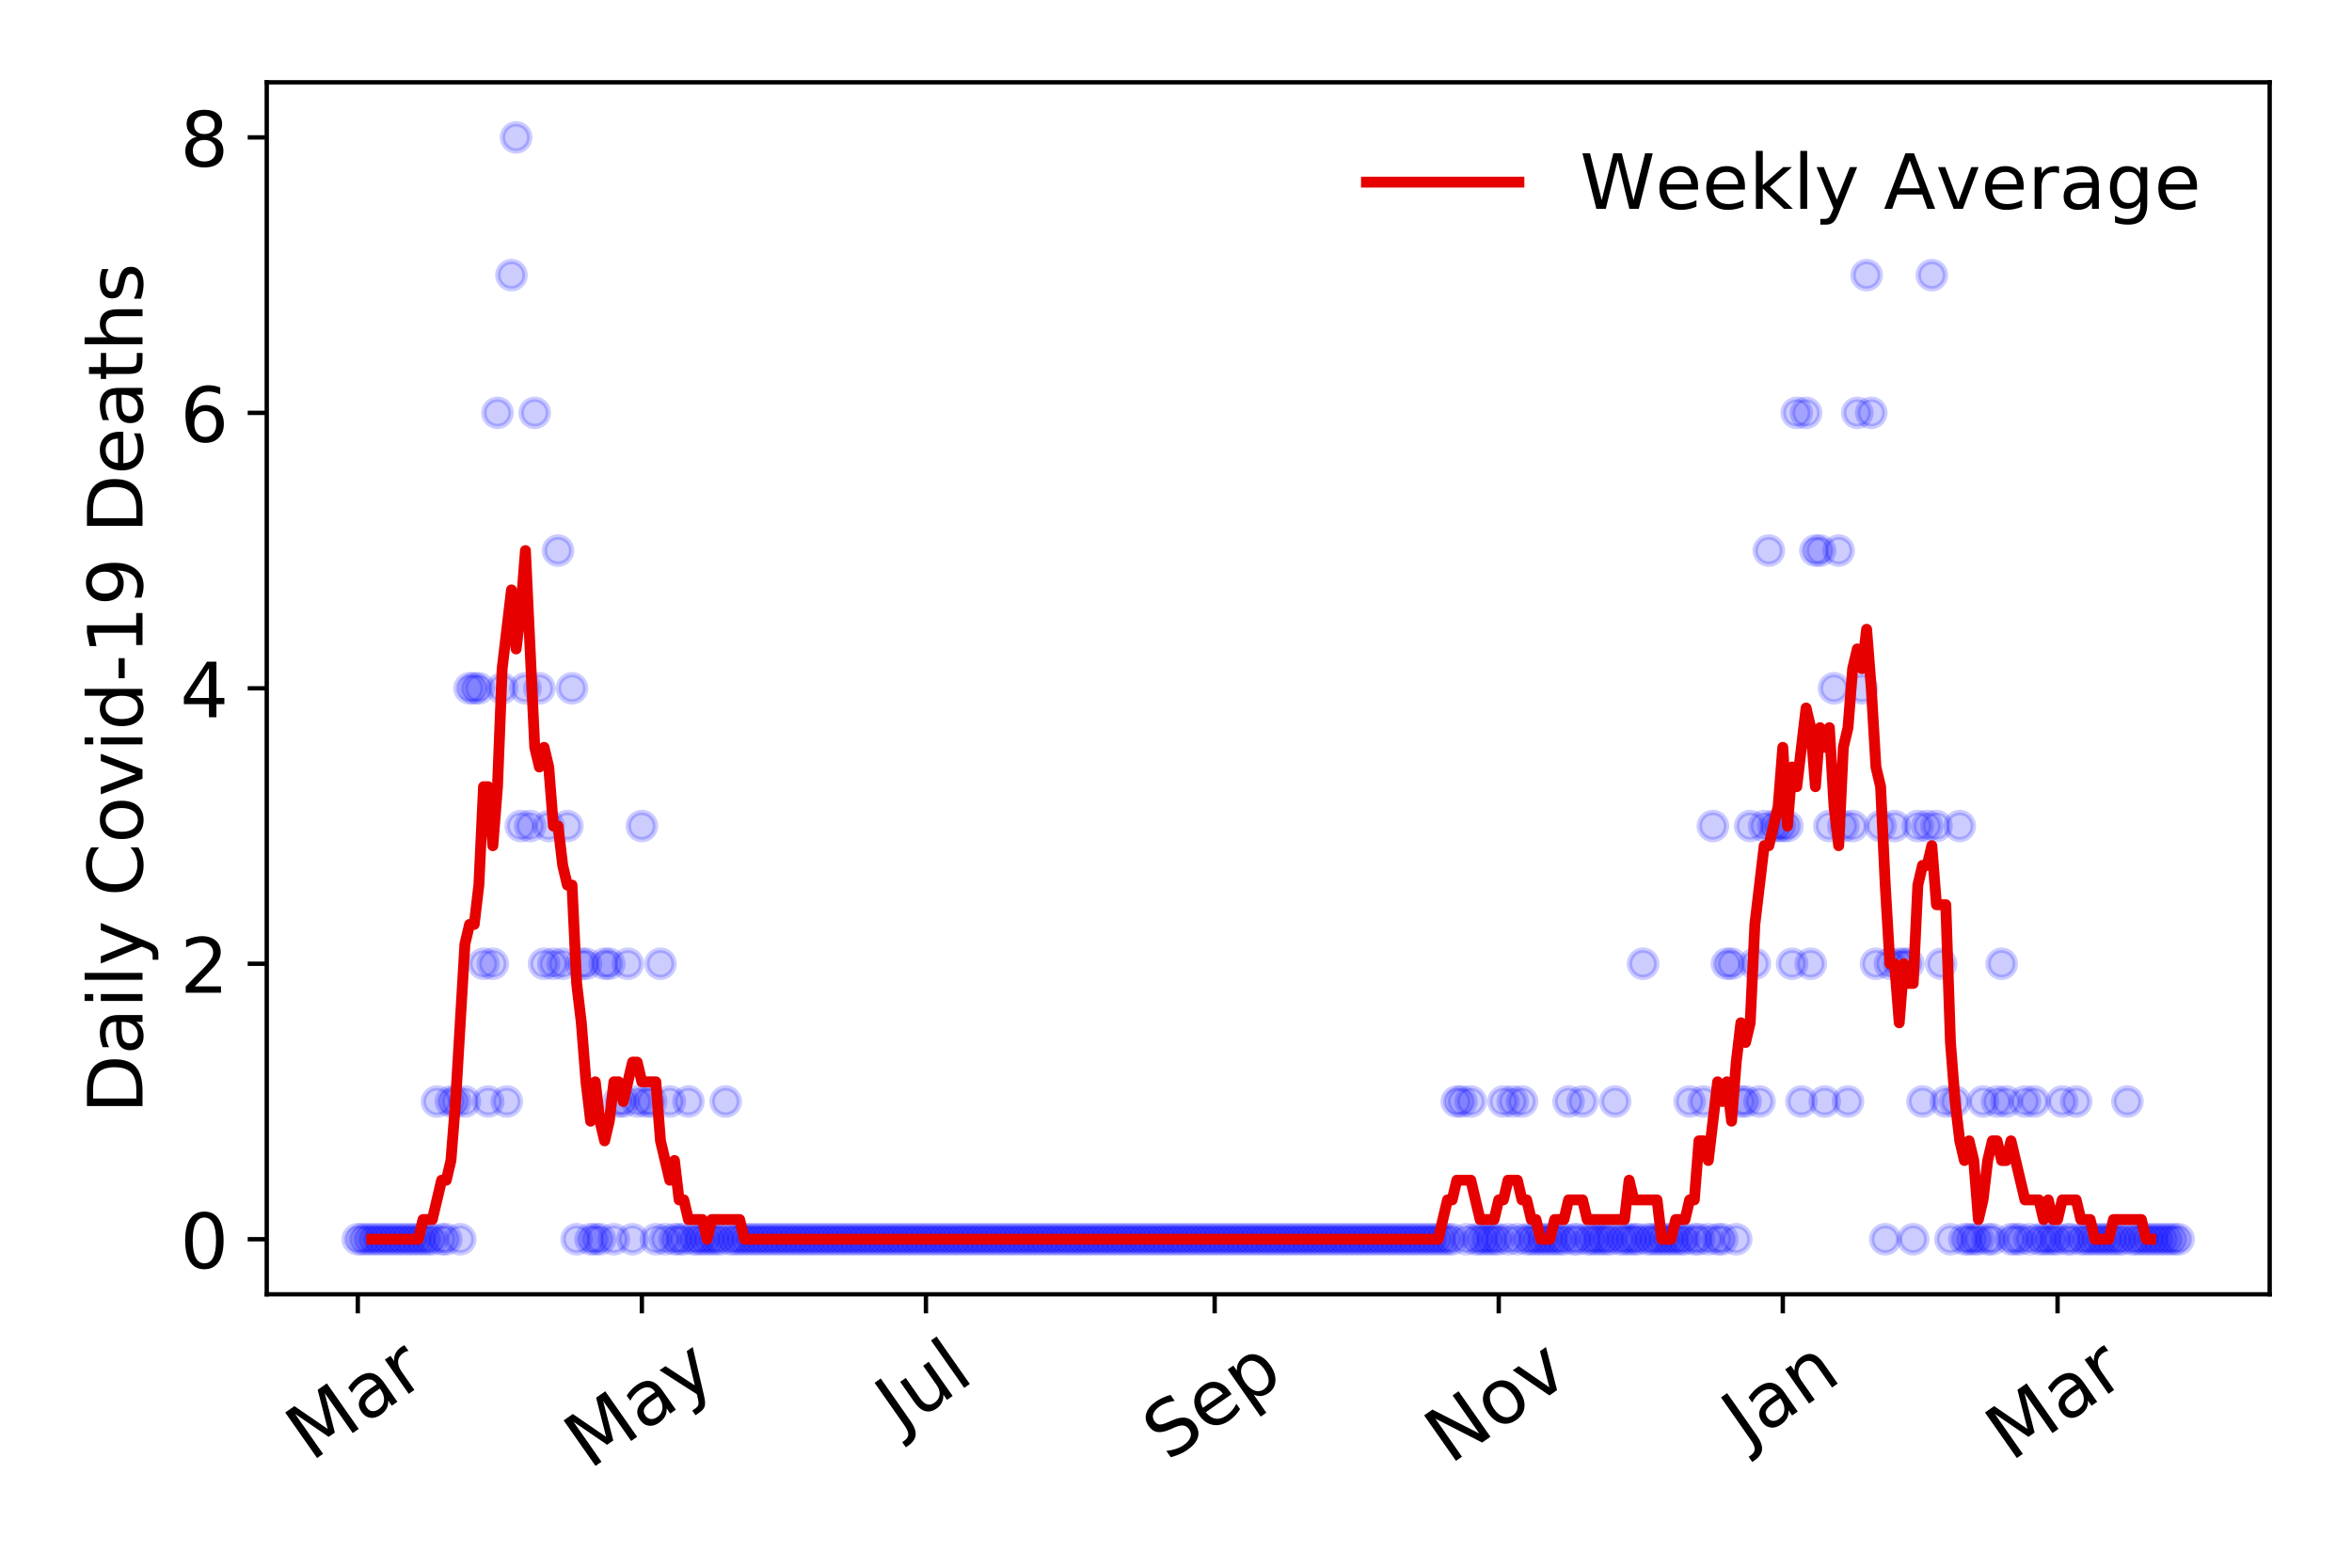 <?xml version="1.0" encoding="utf-8" standalone="no"?>
<!DOCTYPE svg PUBLIC "-//W3C//DTD SVG 1.1//EN"
  "http://www.w3.org/Graphics/SVG/1.1/DTD/svg11.dtd">
<!-- Created with matplotlib (https://matplotlib.org/) -->
<svg height="288pt" version="1.1" viewBox="0 0 432 288" width="432pt" xmlns="http://www.w3.org/2000/svg" xmlns:xlink="http://www.w3.org/1999/xlink">
 <defs>
  <style type="text/css">
*{stroke-linecap:butt;stroke-linejoin:round;}
  </style>
 </defs>
 <g id="figure_1">
  <g id="patch_1">
   <path d="M 0 288 
L 432 288 
L 432 0 
L 0 0 
z
" style="fill:#ffffff;"/>
  </g>
  <g id="axes_1">
   <g id="patch_2">
    <path d="M 48.995 237.778 
L 416.88 237.778 
L 416.88 15.12 
L 48.995 15.12 
z
" style="fill:#ffffff;"/>
   </g>
   <g id="matplotlib.axis_1">
    <g id="xtick_1">
     <g id="line2d_1">
      <defs>
       <path d="M 0 0 
L 0 3.5 
" id="mbf7221e50e" style="stroke:#000000;stroke-width:0.8;"/>
      </defs>
      <g>
       <use style="stroke:#000000;stroke-width:0.8;" x="65.717" xlink:href="#mbf7221e50e" y="237.778"/>
      </g>
     </g>
     <g id="text_1">
      <!-- Mar -->
      <defs>
       <path d="M 9.812 72.906 
L 24.516 72.906 
L 43.109 23.297 
L 61.812 72.906 
L 76.516 72.906 
L 76.516 0 
L 66.891 0 
L 66.891 64.016 
L 48.094 14.016 
L 38.188 14.016 
L 19.391 64.016 
L 19.391 0 
L 9.812 0 
z
" id="DejaVuSans-77"/>
       <path d="M 34.281 27.484 
Q 23.391 27.484 19.188 25 
Q 14.984 22.516 14.984 16.5 
Q 14.984 11.719 18.141 8.906 
Q 21.297 6.109 26.703 6.109 
Q 34.188 6.109 38.703 11.406 
Q 43.219 16.703 43.219 25.484 
L 43.219 27.484 
z
M 52.203 31.203 
L 52.203 0 
L 43.219 0 
L 43.219 8.297 
Q 40.141 3.328 35.547 0.953 
Q 30.953 -1.422 24.312 -1.422 
Q 15.922 -1.422 10.953 3.297 
Q 6 8.016 6 15.922 
Q 6 25.141 12.172 29.828 
Q 18.359 34.516 30.609 34.516 
L 43.219 34.516 
L 43.219 35.406 
Q 43.219 41.609 39.141 45 
Q 35.062 48.391 27.688 48.391 
Q 23 48.391 18.547 47.266 
Q 14.109 46.141 10.016 43.891 
L 10.016 52.203 
Q 14.938 54.109 19.578 55.047 
Q 24.219 56 28.609 56 
Q 40.484 56 46.344 49.844 
Q 52.203 43.703 52.203 31.203 
z
" id="DejaVuSans-97"/>
       <path d="M 41.109 46.297 
Q 39.594 47.172 37.812 47.578 
Q 36.031 48 33.891 48 
Q 26.266 48 22.188 43.047 
Q 18.109 38.094 18.109 28.812 
L 18.109 0 
L 9.078 0 
L 9.078 54.688 
L 18.109 54.688 
L 18.109 46.188 
Q 20.953 51.172 25.484 53.578 
Q 30.031 56 36.531 56 
Q 37.453 56 38.578 55.875 
Q 39.703 55.766 41.062 55.516 
z
" id="DejaVuSans-114"/>
      </defs>
      <g transform="translate(57.114 268.643)rotate(-35)scale(0.14 -0.14)">
       <use xlink:href="#DejaVuSans-77"/>
       <use x="86.279" xlink:href="#DejaVuSans-97"/>
       <use x="147.559" xlink:href="#DejaVuSans-114"/>
      </g>
     </g>
    </g>
    <g id="xtick_2">
     <g id="line2d_2">
      <g>
       <use style="stroke:#000000;stroke-width:0.8;" x="117.893" xlink:href="#mbf7221e50e" y="237.778"/>
      </g>
     </g>
     <g id="text_2">
      <!-- May -->
      <defs>
       <path d="M 32.172 -5.078 
Q 28.375 -14.844 24.75 -17.812 
Q 21.141 -20.797 15.094 -20.797 
L 7.906 -20.797 
L 7.906 -13.281 
L 13.188 -13.281 
Q 16.891 -13.281 18.938 -11.516 
Q 21 -9.766 23.484 -3.219 
L 25.094 0.875 
L 2.984 54.688 
L 12.5 54.688 
L 29.594 11.922 
L 46.688 54.688 
L 56.203 54.688 
z
" id="DejaVuSans-121"/>
      </defs>
      <g transform="translate(108.254 270.094)rotate(-35)scale(0.14 -0.14)">
       <use xlink:href="#DejaVuSans-77"/>
       <use x="86.279" xlink:href="#DejaVuSans-97"/>
       <use x="147.559" xlink:href="#DejaVuSans-121"/>
      </g>
     </g>
    </g>
    <g id="xtick_3">
     <g id="line2d_3">
      <g>
       <use style="stroke:#000000;stroke-width:0.8;" x="170.069" xlink:href="#mbf7221e50e" y="237.778"/>
      </g>
     </g>
     <g id="text_3">
      <!-- Jul -->
      <defs>
       <path d="M 9.812 72.906 
L 19.672 72.906 
L 19.672 5.078 
Q 19.672 -8.109 14.672 -14.062 
Q 9.672 -20.016 -1.422 -20.016 
L -5.172 -20.016 
L -5.172 -11.719 
L -2.094 -11.719 
Q 4.438 -11.719 7.125 -8.047 
Q 9.812 -4.391 9.812 5.078 
z
" id="DejaVuSans-74"/>
       <path d="M 8.5 21.578 
L 8.5 54.688 
L 17.484 54.688 
L 17.484 21.922 
Q 17.484 14.156 20.5 10.266 
Q 23.531 6.391 29.594 6.391 
Q 36.859 6.391 41.078 11.031 
Q 45.312 15.672 45.312 23.688 
L 45.312 54.688 
L 54.297 54.688 
L 54.297 0 
L 45.312 0 
L 45.312 8.406 
Q 42.047 3.422 37.719 1 
Q 33.406 -1.422 27.688 -1.422 
Q 18.266 -1.422 13.375 4.438 
Q 8.5 10.297 8.5 21.578 
z
M 31.109 56 
z
" id="DejaVuSans-117"/>
       <path d="M 9.422 75.984 
L 18.406 75.984 
L 18.406 0 
L 9.422 0 
z
" id="DejaVuSans-108"/>
      </defs>
      <g transform="translate(165.367 263.181)rotate(-35)scale(0.14 -0.14)">
       <use xlink:href="#DejaVuSans-74"/>
       <use x="29.492" xlink:href="#DejaVuSans-117"/>
       <use x="92.871" xlink:href="#DejaVuSans-108"/>
      </g>
     </g>
    </g>
    <g id="xtick_4">
     <g id="line2d_4">
      <g>
       <use style="stroke:#000000;stroke-width:0.8;" x="223.101" xlink:href="#mbf7221e50e" y="237.778"/>
      </g>
     </g>
     <g id="text_4">
      <!-- Sep -->
      <defs>
       <path d="M 53.516 70.516 
L 53.516 60.891 
Q 47.906 63.578 42.922 64.891 
Q 37.938 66.219 33.297 66.219 
Q 25.25 66.219 20.875 63.094 
Q 16.5 59.969 16.5 54.203 
Q 16.5 49.359 19.406 46.891 
Q 22.312 44.438 30.422 42.922 
L 36.375 41.703 
Q 47.406 39.594 52.656 34.297 
Q 57.906 29 57.906 20.125 
Q 57.906 9.516 50.797 4.047 
Q 43.703 -1.422 29.984 -1.422 
Q 24.812 -1.422 18.969 -0.25 
Q 13.141 0.922 6.891 3.219 
L 6.891 13.375 
Q 12.891 10.016 18.656 8.297 
Q 24.422 6.594 29.984 6.594 
Q 38.422 6.594 43.016 9.906 
Q 47.609 13.234 47.609 19.391 
Q 47.609 24.75 44.312 27.781 
Q 41.016 30.812 33.5 32.328 
L 27.484 33.5 
Q 16.453 35.688 11.516 40.375 
Q 6.594 45.062 6.594 53.422 
Q 6.594 63.094 13.406 68.656 
Q 20.219 74.219 32.172 74.219 
Q 37.312 74.219 42.625 73.281 
Q 47.953 72.359 53.516 70.516 
z
" id="DejaVuSans-83"/>
       <path d="M 56.203 29.594 
L 56.203 25.203 
L 14.891 25.203 
Q 15.484 15.922 20.484 11.062 
Q 25.484 6.203 34.422 6.203 
Q 39.594 6.203 44.453 7.469 
Q 49.312 8.734 54.109 11.281 
L 54.109 2.781 
Q 49.266 0.734 44.188 -0.344 
Q 39.109 -1.422 33.891 -1.422 
Q 20.797 -1.422 13.156 6.188 
Q 5.516 13.812 5.516 26.812 
Q 5.516 40.234 12.766 48.109 
Q 20.016 56 32.328 56 
Q 43.359 56 49.781 48.891 
Q 56.203 41.797 56.203 29.594 
z
M 47.219 32.234 
Q 47.125 39.594 43.094 43.984 
Q 39.062 48.391 32.422 48.391 
Q 24.906 48.391 20.391 44.141 
Q 15.875 39.891 15.188 32.172 
z
" id="DejaVuSans-101"/>
       <path d="M 18.109 8.203 
L 18.109 -20.797 
L 9.078 -20.797 
L 9.078 54.688 
L 18.109 54.688 
L 18.109 46.391 
Q 20.953 51.266 25.266 53.625 
Q 29.594 56 35.594 56 
Q 45.562 56 51.781 48.094 
Q 58.016 40.188 58.016 27.297 
Q 58.016 14.406 51.781 6.484 
Q 45.562 -1.422 35.594 -1.422 
Q 29.594 -1.422 25.266 0.953 
Q 20.953 3.328 18.109 8.203 
z
M 48.688 27.297 
Q 48.688 37.203 44.609 42.844 
Q 40.531 48.484 33.406 48.484 
Q 26.266 48.484 22.188 42.844 
Q 18.109 37.203 18.109 27.297 
Q 18.109 17.391 22.188 11.75 
Q 26.266 6.109 33.406 6.109 
Q 40.531 6.109 44.609 11.75 
Q 48.688 17.391 48.688 27.297 
z
" id="DejaVuSans-112"/>
      </defs>
      <g transform="translate(214.508 268.629)rotate(-35)scale(0.14 -0.14)">
       <use xlink:href="#DejaVuSans-83"/>
       <use x="63.477" xlink:href="#DejaVuSans-101"/>
       <use x="125" xlink:href="#DejaVuSans-112"/>
      </g>
     </g>
    </g>
    <g id="xtick_5">
     <g id="line2d_5">
      <g>
       <use style="stroke:#000000;stroke-width:0.8;" x="275.277" xlink:href="#mbf7221e50e" y="237.778"/>
      </g>
     </g>
     <g id="text_5">
      <!-- Nov -->
      <defs>
       <path d="M 9.812 72.906 
L 23.094 72.906 
L 55.422 11.922 
L 55.422 72.906 
L 64.984 72.906 
L 64.984 0 
L 51.703 0 
L 19.391 60.984 
L 19.391 0 
L 9.812 0 
z
" id="DejaVuSans-78"/>
       <path d="M 30.609 48.391 
Q 23.391 48.391 19.188 42.75 
Q 14.984 37.109 14.984 27.297 
Q 14.984 17.484 19.156 11.844 
Q 23.344 6.203 30.609 6.203 
Q 37.797 6.203 41.984 11.859 
Q 46.188 17.531 46.188 27.297 
Q 46.188 37.016 41.984 42.703 
Q 37.797 48.391 30.609 48.391 
z
M 30.609 56 
Q 42.328 56 49.016 48.375 
Q 55.719 40.766 55.719 27.297 
Q 55.719 13.875 49.016 6.219 
Q 42.328 -1.422 30.609 -1.422 
Q 18.844 -1.422 12.172 6.219 
Q 5.516 13.875 5.516 27.297 
Q 5.516 40.766 12.172 48.375 
Q 18.844 56 30.609 56 
z
" id="DejaVuSans-111"/>
       <path d="M 2.984 54.688 
L 12.5 54.688 
L 29.594 8.797 
L 46.688 54.688 
L 56.203 54.688 
L 35.688 0 
L 23.484 0 
z
" id="DejaVuSans-118"/>
      </defs>
      <g transform="translate(266.301 269.166)rotate(-35)scale(0.14 -0.14)">
       <use xlink:href="#DejaVuSans-78"/>
       <use x="74.805" xlink:href="#DejaVuSans-111"/>
       <use x="135.986" xlink:href="#DejaVuSans-118"/>
      </g>
     </g>
    </g>
    <g id="xtick_6">
     <g id="line2d_6">
      <g>
       <use style="stroke:#000000;stroke-width:0.8;" x="327.453" xlink:href="#mbf7221e50e" y="237.778"/>
      </g>
     </g>
     <g id="text_6">
      <!-- Jan -->
      <defs>
       <path d="M 54.891 33.016 
L 54.891 0 
L 45.906 0 
L 45.906 32.719 
Q 45.906 40.484 42.875 44.328 
Q 39.844 48.188 33.797 48.188 
Q 26.516 48.188 22.312 43.547 
Q 18.109 38.922 18.109 30.906 
L 18.109 0 
L 9.078 0 
L 9.078 54.688 
L 18.109 54.688 
L 18.109 46.188 
Q 21.344 51.125 25.703 53.562 
Q 30.078 56 35.797 56 
Q 45.219 56 50.047 50.172 
Q 54.891 44.344 54.891 33.016 
z
" id="DejaVuSans-110"/>
      </defs>
      <g transform="translate(320.83 265.871)rotate(-35)scale(0.14 -0.14)">
       <use xlink:href="#DejaVuSans-74"/>
       <use x="29.492" xlink:href="#DejaVuSans-97"/>
       <use x="90.771" xlink:href="#DejaVuSans-110"/>
      </g>
     </g>
    </g>
    <g id="xtick_7">
     <g id="line2d_7">
      <g>
       <use style="stroke:#000000;stroke-width:0.8;" x="377.919" xlink:href="#mbf7221e50e" y="237.778"/>
      </g>
     </g>
     <g id="text_7">
      <!-- Mar -->
      <g transform="translate(369.316 268.643)rotate(-35)scale(0.14 -0.14)">
       <use xlink:href="#DejaVuSans-77"/>
       <use x="86.279" xlink:href="#DejaVuSans-97"/>
       <use x="147.559" xlink:href="#DejaVuSans-114"/>
      </g>
     </g>
    </g>
   </g>
   <g id="matplotlib.axis_2">
    <g id="ytick_1">
     <g id="line2d_8">
      <defs>
       <path d="M 0 0 
L -3.5 0 
" id="m409a90b309" style="stroke:#000000;stroke-width:0.8;"/>
      </defs>
      <g>
       <use style="stroke:#000000;stroke-width:0.8;" x="48.995" xlink:href="#m409a90b309" y="227.657"/>
      </g>
     </g>
     <g id="text_8">
      <!-- 0 -->
      <defs>
       <path d="M 31.781 66.406 
Q 24.172 66.406 20.328 58.906 
Q 16.5 51.422 16.5 36.375 
Q 16.5 21.391 20.328 13.891 
Q 24.172 6.391 31.781 6.391 
Q 39.453 6.391 43.281 13.891 
Q 47.125 21.391 47.125 36.375 
Q 47.125 51.422 43.281 58.906 
Q 39.453 66.406 31.781 66.406 
z
M 31.781 74.219 
Q 44.047 74.219 50.516 64.516 
Q 56.984 54.828 56.984 36.375 
Q 56.984 17.969 50.516 8.266 
Q 44.047 -1.422 31.781 -1.422 
Q 19.531 -1.422 13.062 8.266 
Q 6.594 17.969 6.594 36.375 
Q 6.594 54.828 13.062 64.516 
Q 19.531 74.219 31.781 74.219 
z
" id="DejaVuSans-48"/>
      </defs>
      <g transform="translate(33.087 232.976)scale(0.14 -0.14)">
       <use xlink:href="#DejaVuSans-48"/>
      </g>
     </g>
    </g>
    <g id="ytick_2">
     <g id="line2d_9">
      <g>
       <use style="stroke:#000000;stroke-width:0.8;" x="48.995" xlink:href="#m409a90b309" y="177.053"/>
      </g>
     </g>
     <g id="text_9">
      <!-- 2 -->
      <defs>
       <path d="M 19.188 8.297 
L 53.609 8.297 
L 53.609 0 
L 7.328 0 
L 7.328 8.297 
Q 12.938 14.109 22.625 23.891 
Q 32.328 33.688 34.812 36.531 
Q 39.547 41.844 41.422 45.531 
Q 43.312 49.219 43.312 52.781 
Q 43.312 58.594 39.234 62.25 
Q 35.156 65.922 28.609 65.922 
Q 23.969 65.922 18.812 64.312 
Q 13.672 62.703 7.812 59.422 
L 7.812 69.391 
Q 13.766 71.781 18.938 73 
Q 24.125 74.219 28.422 74.219 
Q 39.75 74.219 46.484 68.547 
Q 53.219 62.891 53.219 53.422 
Q 53.219 48.922 51.531 44.891 
Q 49.859 40.875 45.406 35.406 
Q 44.188 33.984 37.641 27.219 
Q 31.109 20.453 19.188 8.297 
z
" id="DejaVuSans-50"/>
      </defs>
      <g transform="translate(33.087 182.372)scale(0.14 -0.14)">
       <use xlink:href="#DejaVuSans-50"/>
      </g>
     </g>
    </g>
    <g id="ytick_3">
     <g id="line2d_10">
      <g>
       <use style="stroke:#000000;stroke-width:0.8;" x="48.995" xlink:href="#m409a90b309" y="126.449"/>
      </g>
     </g>
     <g id="text_10">
      <!-- 4 -->
      <defs>
       <path d="M 37.797 64.312 
L 12.891 25.391 
L 37.797 25.391 
z
M 35.203 72.906 
L 47.609 72.906 
L 47.609 25.391 
L 58.016 25.391 
L 58.016 17.188 
L 47.609 17.188 
L 47.609 0 
L 37.797 0 
L 37.797 17.188 
L 4.891 17.188 
L 4.891 26.703 
z
" id="DejaVuSans-52"/>
      </defs>
      <g transform="translate(33.087 131.768)scale(0.14 -0.14)">
       <use xlink:href="#DejaVuSans-52"/>
      </g>
     </g>
    </g>
    <g id="ytick_4">
     <g id="line2d_11">
      <g>
       <use style="stroke:#000000;stroke-width:0.8;" x="48.995" xlink:href="#m409a90b309" y="75.845"/>
      </g>
     </g>
     <g id="text_11">
      <!-- 6 -->
      <defs>
       <path d="M 33.016 40.375 
Q 26.375 40.375 22.484 35.828 
Q 18.609 31.297 18.609 23.391 
Q 18.609 15.531 22.484 10.953 
Q 26.375 6.391 33.016 6.391 
Q 39.656 6.391 43.531 10.953 
Q 47.406 15.531 47.406 23.391 
Q 47.406 31.297 43.531 35.828 
Q 39.656 40.375 33.016 40.375 
z
M 52.594 71.297 
L 52.594 62.312 
Q 48.875 64.062 45.094 64.984 
Q 41.312 65.922 37.594 65.922 
Q 27.828 65.922 22.672 59.328 
Q 17.531 52.734 16.797 39.406 
Q 19.672 43.656 24.016 45.922 
Q 28.375 48.188 33.594 48.188 
Q 44.578 48.188 50.953 41.516 
Q 57.328 34.859 57.328 23.391 
Q 57.328 12.156 50.688 5.359 
Q 44.047 -1.422 33.016 -1.422 
Q 20.359 -1.422 13.672 8.266 
Q 6.984 17.969 6.984 36.375 
Q 6.984 53.656 15.188 63.938 
Q 23.391 74.219 37.203 74.219 
Q 40.922 74.219 44.703 73.484 
Q 48.484 72.75 52.594 71.297 
z
" id="DejaVuSans-54"/>
      </defs>
      <g transform="translate(33.087 81.164)scale(0.14 -0.14)">
       <use xlink:href="#DejaVuSans-54"/>
      </g>
     </g>
    </g>
    <g id="ytick_5">
     <g id="line2d_12">
      <g>
       <use style="stroke:#000000;stroke-width:0.8;" x="48.995" xlink:href="#m409a90b309" y="25.241"/>
      </g>
     </g>
     <g id="text_12">
      <!-- 8 -->
      <defs>
       <path d="M 31.781 34.625 
Q 24.75 34.625 20.719 30.859 
Q 16.703 27.094 16.703 20.516 
Q 16.703 13.922 20.719 10.156 
Q 24.75 6.391 31.781 6.391 
Q 38.812 6.391 42.859 10.172 
Q 46.922 13.969 46.922 20.516 
Q 46.922 27.094 42.891 30.859 
Q 38.875 34.625 31.781 34.625 
z
M 21.922 38.812 
Q 15.578 40.375 12.031 44.719 
Q 8.5 49.078 8.5 55.328 
Q 8.5 64.062 14.719 69.141 
Q 20.953 74.219 31.781 74.219 
Q 42.672 74.219 48.875 69.141 
Q 55.078 64.062 55.078 55.328 
Q 55.078 49.078 51.531 44.719 
Q 48 40.375 41.703 38.812 
Q 48.828 37.156 52.797 32.312 
Q 56.781 27.484 56.781 20.516 
Q 56.781 9.906 50.312 4.234 
Q 43.844 -1.422 31.781 -1.422 
Q 19.734 -1.422 13.25 4.234 
Q 6.781 9.906 6.781 20.516 
Q 6.781 27.484 10.781 32.312 
Q 14.797 37.156 21.922 38.812 
z
M 18.312 54.391 
Q 18.312 48.734 21.844 45.562 
Q 25.391 42.391 31.781 42.391 
Q 38.141 42.391 41.719 45.562 
Q 45.312 48.734 45.312 54.391 
Q 45.312 60.062 41.719 63.234 
Q 38.141 66.406 31.781 66.406 
Q 25.391 66.406 21.844 63.234 
Q 18.312 60.062 18.312 54.391 
z
" id="DejaVuSans-56"/>
      </defs>
      <g transform="translate(33.087 30.56)scale(0.14 -0.14)">
       <use xlink:href="#DejaVuSans-56"/>
      </g>
     </g>
    </g>
    <g id="text_13">
     <!-- Daily Covid-19 Deaths -->
     <defs>
      <path d="M 19.672 64.797 
L 19.672 8.109 
L 31.594 8.109 
Q 46.688 8.109 53.688 14.938 
Q 60.688 21.781 60.688 36.531 
Q 60.688 51.172 53.688 57.984 
Q 46.688 64.797 31.594 64.797 
z
M 9.812 72.906 
L 30.078 72.906 
Q 51.266 72.906 61.172 64.094 
Q 71.094 55.281 71.094 36.531 
Q 71.094 17.672 61.125 8.828 
Q 51.172 0 30.078 0 
L 9.812 0 
z
" id="DejaVuSans-68"/>
      <path d="M 9.422 54.688 
L 18.406 54.688 
L 18.406 0 
L 9.422 0 
z
M 9.422 75.984 
L 18.406 75.984 
L 18.406 64.594 
L 9.422 64.594 
z
" id="DejaVuSans-105"/>
      <path id="DejaVuSans-32"/>
      <path d="M 64.406 67.281 
L 64.406 56.891 
Q 59.422 61.531 53.781 63.812 
Q 48.141 66.109 41.797 66.109 
Q 29.297 66.109 22.656 58.469 
Q 16.016 50.828 16.016 36.375 
Q 16.016 21.969 22.656 14.328 
Q 29.297 6.688 41.797 6.688 
Q 48.141 6.688 53.781 8.984 
Q 59.422 11.281 64.406 15.922 
L 64.406 5.609 
Q 59.234 2.094 53.438 0.328 
Q 47.656 -1.422 41.219 -1.422 
Q 24.656 -1.422 15.125 8.703 
Q 5.609 18.844 5.609 36.375 
Q 5.609 53.953 15.125 64.078 
Q 24.656 74.219 41.219 74.219 
Q 47.75 74.219 53.531 72.484 
Q 59.328 70.75 64.406 67.281 
z
" id="DejaVuSans-67"/>
      <path d="M 45.406 46.391 
L 45.406 75.984 
L 54.391 75.984 
L 54.391 0 
L 45.406 0 
L 45.406 8.203 
Q 42.578 3.328 38.25 0.953 
Q 33.938 -1.422 27.875 -1.422 
Q 17.969 -1.422 11.734 6.484 
Q 5.516 14.406 5.516 27.297 
Q 5.516 40.188 11.734 48.094 
Q 17.969 56 27.875 56 
Q 33.938 56 38.25 53.625 
Q 42.578 51.266 45.406 46.391 
z
M 14.797 27.297 
Q 14.797 17.391 18.875 11.75 
Q 22.953 6.109 30.078 6.109 
Q 37.203 6.109 41.297 11.75 
Q 45.406 17.391 45.406 27.297 
Q 45.406 37.203 41.297 42.844 
Q 37.203 48.484 30.078 48.484 
Q 22.953 48.484 18.875 42.844 
Q 14.797 37.203 14.797 27.297 
z
" id="DejaVuSans-100"/>
      <path d="M 4.891 31.391 
L 31.203 31.391 
L 31.203 23.391 
L 4.891 23.391 
z
" id="DejaVuSans-45"/>
      <path d="M 12.406 8.297 
L 28.516 8.297 
L 28.516 63.922 
L 10.984 60.406 
L 10.984 69.391 
L 28.422 72.906 
L 38.281 72.906 
L 38.281 8.297 
L 54.391 8.297 
L 54.391 0 
L 12.406 0 
z
" id="DejaVuSans-49"/>
      <path d="M 10.984 1.516 
L 10.984 10.5 
Q 14.703 8.734 18.5 7.812 
Q 22.312 6.891 25.984 6.891 
Q 35.75 6.891 40.891 13.453 
Q 46.047 20.016 46.781 33.406 
Q 43.953 29.203 39.594 26.953 
Q 35.25 24.703 29.984 24.703 
Q 19.047 24.703 12.672 31.312 
Q 6.297 37.938 6.297 49.422 
Q 6.297 60.641 12.938 67.422 
Q 19.578 74.219 30.609 74.219 
Q 43.266 74.219 49.922 64.516 
Q 56.594 54.828 56.594 36.375 
Q 56.594 19.141 48.406 8.859 
Q 40.234 -1.422 26.422 -1.422 
Q 22.703 -1.422 18.891 -0.688 
Q 15.094 0.047 10.984 1.516 
z
M 30.609 32.422 
Q 37.25 32.422 41.125 36.953 
Q 45.016 41.5 45.016 49.422 
Q 45.016 57.281 41.125 61.844 
Q 37.25 66.406 30.609 66.406 
Q 23.969 66.406 20.094 61.844 
Q 16.219 57.281 16.219 49.422 
Q 16.219 41.5 20.094 36.953 
Q 23.969 32.422 30.609 32.422 
z
" id="DejaVuSans-57"/>
      <path d="M 18.312 70.219 
L 18.312 54.688 
L 36.812 54.688 
L 36.812 47.703 
L 18.312 47.703 
L 18.312 18.016 
Q 18.312 11.328 20.141 9.422 
Q 21.969 7.516 27.594 7.516 
L 36.812 7.516 
L 36.812 0 
L 27.594 0 
Q 17.188 0 13.234 3.875 
Q 9.281 7.766 9.281 18.016 
L 9.281 47.703 
L 2.688 47.703 
L 2.688 54.688 
L 9.281 54.688 
L 9.281 70.219 
z
" id="DejaVuSans-116"/>
      <path d="M 54.891 33.016 
L 54.891 0 
L 45.906 0 
L 45.906 32.719 
Q 45.906 40.484 42.875 44.328 
Q 39.844 48.188 33.797 48.188 
Q 26.516 48.188 22.312 43.547 
Q 18.109 38.922 18.109 30.906 
L 18.109 0 
L 9.078 0 
L 9.078 75.984 
L 18.109 75.984 
L 18.109 46.188 
Q 21.344 51.125 25.703 53.562 
Q 30.078 56 35.797 56 
Q 45.219 56 50.047 50.172 
Q 54.891 44.344 54.891 33.016 
z
" id="DejaVuSans-104"/>
      <path d="M 44.281 53.078 
L 44.281 44.578 
Q 40.484 46.531 36.375 47.5 
Q 32.281 48.484 27.875 48.484 
Q 21.188 48.484 17.844 46.438 
Q 14.5 44.391 14.5 40.281 
Q 14.5 37.156 16.891 35.375 
Q 19.281 33.594 26.516 31.984 
L 29.594 31.297 
Q 39.156 29.25 43.188 25.516 
Q 47.219 21.781 47.219 15.094 
Q 47.219 7.469 41.188 3.016 
Q 35.156 -1.422 24.609 -1.422 
Q 20.219 -1.422 15.453 -0.562 
Q 10.688 0.297 5.422 2 
L 5.422 11.281 
Q 10.406 8.688 15.234 7.391 
Q 20.062 6.109 24.812 6.109 
Q 31.156 6.109 34.562 8.281 
Q 37.984 10.453 37.984 14.406 
Q 37.984 18.062 35.516 20.016 
Q 33.062 21.969 24.703 23.781 
L 21.578 24.516 
Q 13.234 26.266 9.516 29.906 
Q 5.812 33.547 5.812 39.891 
Q 5.812 47.609 11.281 51.797 
Q 16.75 56 26.812 56 
Q 31.781 56 36.172 55.266 
Q 40.578 54.547 44.281 53.078 
z
" id="DejaVuSans-115"/>
     </defs>
     <g transform="translate(26.176 204.56)rotate(-90)scale(0.14 -0.14)">
      <use xlink:href="#DejaVuSans-68"/>
      <use x="77.002" xlink:href="#DejaVuSans-97"/>
      <use x="138.281" xlink:href="#DejaVuSans-105"/>
      <use x="166.064" xlink:href="#DejaVuSans-108"/>
      <use x="193.848" xlink:href="#DejaVuSans-121"/>
      <use x="253.027" xlink:href="#DejaVuSans-32"/>
      <use x="284.814" xlink:href="#DejaVuSans-67"/>
      <use x="354.639" xlink:href="#DejaVuSans-111"/>
      <use x="415.82" xlink:href="#DejaVuSans-118"/>
      <use x="475" xlink:href="#DejaVuSans-105"/>
      <use x="502.783" xlink:href="#DejaVuSans-100"/>
      <use x="566.26" xlink:href="#DejaVuSans-45"/>
      <use x="602.344" xlink:href="#DejaVuSans-49"/>
      <use x="665.967" xlink:href="#DejaVuSans-57"/>
      <use x="729.59" xlink:href="#DejaVuSans-32"/>
      <use x="761.377" xlink:href="#DejaVuSans-68"/>
      <use x="838.379" xlink:href="#DejaVuSans-101"/>
      <use x="899.902" xlink:href="#DejaVuSans-97"/>
      <use x="961.182" xlink:href="#DejaVuSans-116"/>
      <use x="1000.391" xlink:href="#DejaVuSans-104"/>
      <use x="1063.77" xlink:href="#DejaVuSans-115"/>
     </g>
    </g>
   </g>
   <g id="line2d_13">
    <defs>
     <path d="M 0 2.5 
C 0.663 2.5 1.299 2.237 1.768 1.768 
C 2.237 1.299 2.5 0.663 2.5 0 
C 2.5 -0.663 2.237 -1.299 1.768 -1.768 
C 1.299 -2.237 0.663 -2.5 0 -2.5 
C -0.663 -2.5 -1.299 -2.237 -1.768 -1.768 
C -2.237 -1.299 -2.5 -0.663 -2.5 0 
C -2.5 0.663 -2.237 1.299 -1.768 1.768 
C -1.299 2.237 -0.663 2.5 0 2.5 
z
" id="maab29386cb" style="stroke:#0000ff;stroke-opacity:0.2;"/>
    </defs>
    <g clip-path="url(#p9f5440908b)">
     <use style="fill:#0000ff;fill-opacity:0.2;stroke:#0000ff;stroke-opacity:0.2;" x="65.717" xlink:href="#maab29386cb" y="227.657"/>
     <use style="fill:#0000ff;fill-opacity:0.2;stroke:#0000ff;stroke-opacity:0.2;" x="66.572" xlink:href="#maab29386cb" y="227.657"/>
     <use style="fill:#0000ff;fill-opacity:0.2;stroke:#0000ff;stroke-opacity:0.2;" x="67.428" xlink:href="#maab29386cb" y="227.657"/>
     <use style="fill:#0000ff;fill-opacity:0.2;stroke:#0000ff;stroke-opacity:0.2;" x="68.283" xlink:href="#maab29386cb" y="227.657"/>
     <use style="fill:#0000ff;fill-opacity:0.2;stroke:#0000ff;stroke-opacity:0.2;" x="69.138" xlink:href="#maab29386cb" y="227.657"/>
     <use style="fill:#0000ff;fill-opacity:0.2;stroke:#0000ff;stroke-opacity:0.2;" x="69.994" xlink:href="#maab29386cb" y="227.657"/>
     <use style="fill:#0000ff;fill-opacity:0.2;stroke:#0000ff;stroke-opacity:0.2;" x="70.849" xlink:href="#maab29386cb" y="227.657"/>
     <use style="fill:#0000ff;fill-opacity:0.2;stroke:#0000ff;stroke-opacity:0.2;" x="71.704" xlink:href="#maab29386cb" y="227.657"/>
     <use style="fill:#0000ff;fill-opacity:0.2;stroke:#0000ff;stroke-opacity:0.2;" x="72.56" xlink:href="#maab29386cb" y="227.657"/>
     <use style="fill:#0000ff;fill-opacity:0.2;stroke:#0000ff;stroke-opacity:0.2;" x="73.415" xlink:href="#maab29386cb" y="227.657"/>
     <use style="fill:#0000ff;fill-opacity:0.2;stroke:#0000ff;stroke-opacity:0.2;" x="74.271" xlink:href="#maab29386cb" y="227.657"/>
     <use style="fill:#0000ff;fill-opacity:0.2;stroke:#0000ff;stroke-opacity:0.2;" x="75.126" xlink:href="#maab29386cb" y="227.657"/>
     <use style="fill:#0000ff;fill-opacity:0.2;stroke:#0000ff;stroke-opacity:0.2;" x="75.981" xlink:href="#maab29386cb" y="227.657"/>
     <use style="fill:#0000ff;fill-opacity:0.2;stroke:#0000ff;stroke-opacity:0.2;" x="76.837" xlink:href="#maab29386cb" y="227.657"/>
     <use style="fill:#0000ff;fill-opacity:0.2;stroke:#0000ff;stroke-opacity:0.2;" x="77.692" xlink:href="#maab29386cb" y="227.657"/>
     <use style="fill:#0000ff;fill-opacity:0.2;stroke:#0000ff;stroke-opacity:0.2;" x="78.547" xlink:href="#maab29386cb" y="227.657"/>
     <use style="fill:#0000ff;fill-opacity:0.2;stroke:#0000ff;stroke-opacity:0.2;" x="79.403" xlink:href="#maab29386cb" y="227.657"/>
     <use style="fill:#0000ff;fill-opacity:0.2;stroke:#0000ff;stroke-opacity:0.2;" x="80.258" xlink:href="#maab29386cb" y="202.355"/>
     <use style="fill:#0000ff;fill-opacity:0.2;stroke:#0000ff;stroke-opacity:0.2;" x="81.113" xlink:href="#maab29386cb" y="227.657"/>
     <use style="fill:#0000ff;fill-opacity:0.2;stroke:#0000ff;stroke-opacity:0.2;" x="81.969" xlink:href="#maab29386cb" y="227.657"/>
     <use style="fill:#0000ff;fill-opacity:0.2;stroke:#0000ff;stroke-opacity:0.2;" x="82.824" xlink:href="#maab29386cb" y="202.355"/>
     <use style="fill:#0000ff;fill-opacity:0.2;stroke:#0000ff;stroke-opacity:0.2;" x="83.679" xlink:href="#maab29386cb" y="202.355"/>
     <use style="fill:#0000ff;fill-opacity:0.2;stroke:#0000ff;stroke-opacity:0.2;" x="84.535" xlink:href="#maab29386cb" y="227.657"/>
     <use style="fill:#0000ff;fill-opacity:0.2;stroke:#0000ff;stroke-opacity:0.2;" x="85.39" xlink:href="#maab29386cb" y="202.355"/>
     <use style="fill:#0000ff;fill-opacity:0.2;stroke:#0000ff;stroke-opacity:0.2;" x="86.245" xlink:href="#maab29386cb" y="126.449"/>
     <use style="fill:#0000ff;fill-opacity:0.2;stroke:#0000ff;stroke-opacity:0.2;" x="87.101" xlink:href="#maab29386cb" y="126.449"/>
     <use style="fill:#0000ff;fill-opacity:0.2;stroke:#0000ff;stroke-opacity:0.2;" x="87.956" xlink:href="#maab29386cb" y="126.449"/>
     <use style="fill:#0000ff;fill-opacity:0.2;stroke:#0000ff;stroke-opacity:0.2;" x="88.811" xlink:href="#maab29386cb" y="177.053"/>
     <use style="fill:#0000ff;fill-opacity:0.2;stroke:#0000ff;stroke-opacity:0.2;" x="89.667" xlink:href="#maab29386cb" y="202.355"/>
     <use style="fill:#0000ff;fill-opacity:0.2;stroke:#0000ff;stroke-opacity:0.2;" x="90.522" xlink:href="#maab29386cb" y="177.053"/>
     <use style="fill:#0000ff;fill-opacity:0.2;stroke:#0000ff;stroke-opacity:0.2;" x="91.377" xlink:href="#maab29386cb" y="75.845"/>
     <use style="fill:#0000ff;fill-opacity:0.2;stroke:#0000ff;stroke-opacity:0.2;" x="92.233" xlink:href="#maab29386cb" y="126.449"/>
     <use style="fill:#0000ff;fill-opacity:0.2;stroke:#0000ff;stroke-opacity:0.2;" x="93.088" xlink:href="#maab29386cb" y="202.355"/>
     <use style="fill:#0000ff;fill-opacity:0.2;stroke:#0000ff;stroke-opacity:0.2;" x="93.944" xlink:href="#maab29386cb" y="50.543"/>
     <use style="fill:#0000ff;fill-opacity:0.2;stroke:#0000ff;stroke-opacity:0.2;" x="94.799" xlink:href="#maab29386cb" y="25.241"/>
     <use style="fill:#0000ff;fill-opacity:0.2;stroke:#0000ff;stroke-opacity:0.2;" x="95.654" xlink:href="#maab29386cb" y="151.751"/>
     <use style="fill:#0000ff;fill-opacity:0.2;stroke:#0000ff;stroke-opacity:0.2;" x="96.51" xlink:href="#maab29386cb" y="126.449"/>
     <use style="fill:#0000ff;fill-opacity:0.2;stroke:#0000ff;stroke-opacity:0.2;" x="97.365" xlink:href="#maab29386cb" y="151.751"/>
     <use style="fill:#0000ff;fill-opacity:0.2;stroke:#0000ff;stroke-opacity:0.2;" x="98.22" xlink:href="#maab29386cb" y="75.845"/>
     <use style="fill:#0000ff;fill-opacity:0.2;stroke:#0000ff;stroke-opacity:0.2;" x="99.076" xlink:href="#maab29386cb" y="126.449"/>
     <use style="fill:#0000ff;fill-opacity:0.2;stroke:#0000ff;stroke-opacity:0.2;" x="99.931" xlink:href="#maab29386cb" y="177.053"/>
     <use style="fill:#0000ff;fill-opacity:0.2;stroke:#0000ff;stroke-opacity:0.2;" x="100.786" xlink:href="#maab29386cb" y="151.751"/>
     <use style="fill:#0000ff;fill-opacity:0.2;stroke:#0000ff;stroke-opacity:0.2;" x="101.642" xlink:href="#maab29386cb" y="177.053"/>
     <use style="fill:#0000ff;fill-opacity:0.2;stroke:#0000ff;stroke-opacity:0.2;" x="102.497" xlink:href="#maab29386cb" y="101.147"/>
     <use style="fill:#0000ff;fill-opacity:0.2;stroke:#0000ff;stroke-opacity:0.2;" x="103.352" xlink:href="#maab29386cb" y="177.053"/>
     <use style="fill:#0000ff;fill-opacity:0.2;stroke:#0000ff;stroke-opacity:0.2;" x="104.208" xlink:href="#maab29386cb" y="151.751"/>
     <use style="fill:#0000ff;fill-opacity:0.2;stroke:#0000ff;stroke-opacity:0.2;" x="105.063" xlink:href="#maab29386cb" y="126.449"/>
     <use style="fill:#0000ff;fill-opacity:0.2;stroke:#0000ff;stroke-opacity:0.2;" x="105.918" xlink:href="#maab29386cb" y="227.657"/>
     <use style="fill:#0000ff;fill-opacity:0.2;stroke:#0000ff;stroke-opacity:0.2;" x="106.774" xlink:href="#maab29386cb" y="177.053"/>
     <use style="fill:#0000ff;fill-opacity:0.2;stroke:#0000ff;stroke-opacity:0.2;" x="107.629" xlink:href="#maab29386cb" y="177.053"/>
     <use style="fill:#0000ff;fill-opacity:0.2;stroke:#0000ff;stroke-opacity:0.2;" x="108.484" xlink:href="#maab29386cb" y="227.657"/>
     <use style="fill:#0000ff;fill-opacity:0.2;stroke:#0000ff;stroke-opacity:0.2;" x="109.34" xlink:href="#maab29386cb" y="227.657"/>
     <use style="fill:#0000ff;fill-opacity:0.2;stroke:#0000ff;stroke-opacity:0.2;" x="110.195" xlink:href="#maab29386cb" y="227.657"/>
     <use style="fill:#0000ff;fill-opacity:0.2;stroke:#0000ff;stroke-opacity:0.2;" x="111.05" xlink:href="#maab29386cb" y="177.053"/>
     <use style="fill:#0000ff;fill-opacity:0.2;stroke:#0000ff;stroke-opacity:0.2;" x="111.906" xlink:href="#maab29386cb" y="177.053"/>
     <use style="fill:#0000ff;fill-opacity:0.2;stroke:#0000ff;stroke-opacity:0.2;" x="112.761" xlink:href="#maab29386cb" y="227.657"/>
     <use style="fill:#0000ff;fill-opacity:0.2;stroke:#0000ff;stroke-opacity:0.2;" x="113.617" xlink:href="#maab29386cb" y="202.355"/>
     <use style="fill:#0000ff;fill-opacity:0.2;stroke:#0000ff;stroke-opacity:0.2;" x="114.472" xlink:href="#maab29386cb" y="202.355"/>
     <use style="fill:#0000ff;fill-opacity:0.2;stroke:#0000ff;stroke-opacity:0.2;" x="115.327" xlink:href="#maab29386cb" y="177.053"/>
     <use style="fill:#0000ff;fill-opacity:0.2;stroke:#0000ff;stroke-opacity:0.2;" x="116.183" xlink:href="#maab29386cb" y="227.657"/>
     <use style="fill:#0000ff;fill-opacity:0.2;stroke:#0000ff;stroke-opacity:0.2;" x="117.038" xlink:href="#maab29386cb" y="202.355"/>
     <use style="fill:#0000ff;fill-opacity:0.2;stroke:#0000ff;stroke-opacity:0.2;" x="117.893" xlink:href="#maab29386cb" y="151.751"/>
     <use style="fill:#0000ff;fill-opacity:0.2;stroke:#0000ff;stroke-opacity:0.2;" x="118.749" xlink:href="#maab29386cb" y="202.355"/>
     <use style="fill:#0000ff;fill-opacity:0.2;stroke:#0000ff;stroke-opacity:0.2;" x="119.604" xlink:href="#maab29386cb" y="202.355"/>
     <use style="fill:#0000ff;fill-opacity:0.2;stroke:#0000ff;stroke-opacity:0.2;" x="120.459" xlink:href="#maab29386cb" y="227.657"/>
     <use style="fill:#0000ff;fill-opacity:0.2;stroke:#0000ff;stroke-opacity:0.2;" x="121.315" xlink:href="#maab29386cb" y="177.053"/>
     <use style="fill:#0000ff;fill-opacity:0.2;stroke:#0000ff;stroke-opacity:0.2;" x="122.17" xlink:href="#maab29386cb" y="227.657"/>
     <use style="fill:#0000ff;fill-opacity:0.2;stroke:#0000ff;stroke-opacity:0.2;" x="123.025" xlink:href="#maab29386cb" y="202.355"/>
     <use style="fill:#0000ff;fill-opacity:0.2;stroke:#0000ff;stroke-opacity:0.2;" x="123.881" xlink:href="#maab29386cb" y="227.657"/>
     <use style="fill:#0000ff;fill-opacity:0.2;stroke:#0000ff;stroke-opacity:0.2;" x="124.736" xlink:href="#maab29386cb" y="227.657"/>
     <use style="fill:#0000ff;fill-opacity:0.2;stroke:#0000ff;stroke-opacity:0.2;" x="125.591" xlink:href="#maab29386cb" y="227.657"/>
     <use style="fill:#0000ff;fill-opacity:0.2;stroke:#0000ff;stroke-opacity:0.2;" x="126.447" xlink:href="#maab29386cb" y="202.355"/>
     <use style="fill:#0000ff;fill-opacity:0.2;stroke:#0000ff;stroke-opacity:0.2;" x="127.302" xlink:href="#maab29386cb" y="227.657"/>
     <use style="fill:#0000ff;fill-opacity:0.2;stroke:#0000ff;stroke-opacity:0.2;" x="128.157" xlink:href="#maab29386cb" y="227.657"/>
     <use style="fill:#0000ff;fill-opacity:0.2;stroke:#0000ff;stroke-opacity:0.2;" x="129.013" xlink:href="#maab29386cb" y="227.657"/>
     <use style="fill:#0000ff;fill-opacity:0.2;stroke:#0000ff;stroke-opacity:0.2;" x="129.868" xlink:href="#maab29386cb" y="227.657"/>
     <use style="fill:#0000ff;fill-opacity:0.2;stroke:#0000ff;stroke-opacity:0.2;" x="130.723" xlink:href="#maab29386cb" y="227.657"/>
     <use style="fill:#0000ff;fill-opacity:0.2;stroke:#0000ff;stroke-opacity:0.2;" x="131.579" xlink:href="#maab29386cb" y="227.657"/>
     <use style="fill:#0000ff;fill-opacity:0.2;stroke:#0000ff;stroke-opacity:0.2;" x="132.434" xlink:href="#maab29386cb" y="227.657"/>
     <use style="fill:#0000ff;fill-opacity:0.2;stroke:#0000ff;stroke-opacity:0.2;" x="133.29" xlink:href="#maab29386cb" y="202.355"/>
     <use style="fill:#0000ff;fill-opacity:0.2;stroke:#0000ff;stroke-opacity:0.2;" x="134.145" xlink:href="#maab29386cb" y="227.657"/>
     <use style="fill:#0000ff;fill-opacity:0.2;stroke:#0000ff;stroke-opacity:0.2;" x="135" xlink:href="#maab29386cb" y="227.657"/>
     <use style="fill:#0000ff;fill-opacity:0.2;stroke:#0000ff;stroke-opacity:0.2;" x="135.856" xlink:href="#maab29386cb" y="227.657"/>
     <use style="fill:#0000ff;fill-opacity:0.2;stroke:#0000ff;stroke-opacity:0.2;" x="136.711" xlink:href="#maab29386cb" y="227.657"/>
     <use style="fill:#0000ff;fill-opacity:0.2;stroke:#0000ff;stroke-opacity:0.2;" x="137.566" xlink:href="#maab29386cb" y="227.657"/>
     <use style="fill:#0000ff;fill-opacity:0.2;stroke:#0000ff;stroke-opacity:0.2;" x="138.422" xlink:href="#maab29386cb" y="227.657"/>
     <use style="fill:#0000ff;fill-opacity:0.2;stroke:#0000ff;stroke-opacity:0.2;" x="139.277" xlink:href="#maab29386cb" y="227.657"/>
     <use style="fill:#0000ff;fill-opacity:0.2;stroke:#0000ff;stroke-opacity:0.2;" x="140.132" xlink:href="#maab29386cb" y="227.657"/>
     <use style="fill:#0000ff;fill-opacity:0.2;stroke:#0000ff;stroke-opacity:0.2;" x="140.988" xlink:href="#maab29386cb" y="227.657"/>
     <use style="fill:#0000ff;fill-opacity:0.2;stroke:#0000ff;stroke-opacity:0.2;" x="141.843" xlink:href="#maab29386cb" y="227.657"/>
     <use style="fill:#0000ff;fill-opacity:0.2;stroke:#0000ff;stroke-opacity:0.2;" x="142.698" xlink:href="#maab29386cb" y="227.657"/>
     <use style="fill:#0000ff;fill-opacity:0.2;stroke:#0000ff;stroke-opacity:0.2;" x="143.554" xlink:href="#maab29386cb" y="227.657"/>
     <use style="fill:#0000ff;fill-opacity:0.2;stroke:#0000ff;stroke-opacity:0.2;" x="144.409" xlink:href="#maab29386cb" y="227.657"/>
     <use style="fill:#0000ff;fill-opacity:0.2;stroke:#0000ff;stroke-opacity:0.2;" x="145.264" xlink:href="#maab29386cb" y="227.657"/>
     <use style="fill:#0000ff;fill-opacity:0.2;stroke:#0000ff;stroke-opacity:0.2;" x="146.12" xlink:href="#maab29386cb" y="227.657"/>
     <use style="fill:#0000ff;fill-opacity:0.2;stroke:#0000ff;stroke-opacity:0.2;" x="146.975" xlink:href="#maab29386cb" y="227.657"/>
     <use style="fill:#0000ff;fill-opacity:0.2;stroke:#0000ff;stroke-opacity:0.2;" x="147.83" xlink:href="#maab29386cb" y="227.657"/>
     <use style="fill:#0000ff;fill-opacity:0.2;stroke:#0000ff;stroke-opacity:0.2;" x="148.686" xlink:href="#maab29386cb" y="227.657"/>
     <use style="fill:#0000ff;fill-opacity:0.2;stroke:#0000ff;stroke-opacity:0.2;" x="149.541" xlink:href="#maab29386cb" y="227.657"/>
     <use style="fill:#0000ff;fill-opacity:0.2;stroke:#0000ff;stroke-opacity:0.2;" x="150.396" xlink:href="#maab29386cb" y="227.657"/>
     <use style="fill:#0000ff;fill-opacity:0.2;stroke:#0000ff;stroke-opacity:0.2;" x="151.252" xlink:href="#maab29386cb" y="227.657"/>
     <use style="fill:#0000ff;fill-opacity:0.2;stroke:#0000ff;stroke-opacity:0.2;" x="152.107" xlink:href="#maab29386cb" y="227.657"/>
     <use style="fill:#0000ff;fill-opacity:0.2;stroke:#0000ff;stroke-opacity:0.2;" x="152.963" xlink:href="#maab29386cb" y="227.657"/>
     <use style="fill:#0000ff;fill-opacity:0.2;stroke:#0000ff;stroke-opacity:0.2;" x="153.818" xlink:href="#maab29386cb" y="227.657"/>
     <use style="fill:#0000ff;fill-opacity:0.2;stroke:#0000ff;stroke-opacity:0.2;" x="154.673" xlink:href="#maab29386cb" y="227.657"/>
     <use style="fill:#0000ff;fill-opacity:0.2;stroke:#0000ff;stroke-opacity:0.2;" x="155.529" xlink:href="#maab29386cb" y="227.657"/>
     <use style="fill:#0000ff;fill-opacity:0.2;stroke:#0000ff;stroke-opacity:0.2;" x="156.384" xlink:href="#maab29386cb" y="227.657"/>
     <use style="fill:#0000ff;fill-opacity:0.2;stroke:#0000ff;stroke-opacity:0.2;" x="157.239" xlink:href="#maab29386cb" y="227.657"/>
     <use style="fill:#0000ff;fill-opacity:0.2;stroke:#0000ff;stroke-opacity:0.2;" x="158.095" xlink:href="#maab29386cb" y="227.657"/>
     <use style="fill:#0000ff;fill-opacity:0.2;stroke:#0000ff;stroke-opacity:0.2;" x="158.95" xlink:href="#maab29386cb" y="227.657"/>
     <use style="fill:#0000ff;fill-opacity:0.2;stroke:#0000ff;stroke-opacity:0.2;" x="159.805" xlink:href="#maab29386cb" y="227.657"/>
     <use style="fill:#0000ff;fill-opacity:0.2;stroke:#0000ff;stroke-opacity:0.2;" x="160.661" xlink:href="#maab29386cb" y="227.657"/>
     <use style="fill:#0000ff;fill-opacity:0.2;stroke:#0000ff;stroke-opacity:0.2;" x="161.516" xlink:href="#maab29386cb" y="227.657"/>
     <use style="fill:#0000ff;fill-opacity:0.2;stroke:#0000ff;stroke-opacity:0.2;" x="162.371" xlink:href="#maab29386cb" y="227.657"/>
     <use style="fill:#0000ff;fill-opacity:0.2;stroke:#0000ff;stroke-opacity:0.2;" x="163.227" xlink:href="#maab29386cb" y="227.657"/>
     <use style="fill:#0000ff;fill-opacity:0.2;stroke:#0000ff;stroke-opacity:0.2;" x="164.082" xlink:href="#maab29386cb" y="227.657"/>
     <use style="fill:#0000ff;fill-opacity:0.2;stroke:#0000ff;stroke-opacity:0.2;" x="164.937" xlink:href="#maab29386cb" y="227.657"/>
     <use style="fill:#0000ff;fill-opacity:0.2;stroke:#0000ff;stroke-opacity:0.2;" x="165.793" xlink:href="#maab29386cb" y="227.657"/>
     <use style="fill:#0000ff;fill-opacity:0.2;stroke:#0000ff;stroke-opacity:0.2;" x="166.648" xlink:href="#maab29386cb" y="227.657"/>
     <use style="fill:#0000ff;fill-opacity:0.2;stroke:#0000ff;stroke-opacity:0.2;" x="167.503" xlink:href="#maab29386cb" y="227.657"/>
     <use style="fill:#0000ff;fill-opacity:0.2;stroke:#0000ff;stroke-opacity:0.2;" x="168.359" xlink:href="#maab29386cb" y="227.657"/>
     <use style="fill:#0000ff;fill-opacity:0.2;stroke:#0000ff;stroke-opacity:0.2;" x="169.214" xlink:href="#maab29386cb" y="227.657"/>
     <use style="fill:#0000ff;fill-opacity:0.2;stroke:#0000ff;stroke-opacity:0.2;" x="170.069" xlink:href="#maab29386cb" y="227.657"/>
     <use style="fill:#0000ff;fill-opacity:0.2;stroke:#0000ff;stroke-opacity:0.2;" x="170.925" xlink:href="#maab29386cb" y="227.657"/>
     <use style="fill:#0000ff;fill-opacity:0.2;stroke:#0000ff;stroke-opacity:0.2;" x="171.78" xlink:href="#maab29386cb" y="227.657"/>
     <use style="fill:#0000ff;fill-opacity:0.2;stroke:#0000ff;stroke-opacity:0.2;" x="172.635" xlink:href="#maab29386cb" y="227.657"/>
     <use style="fill:#0000ff;fill-opacity:0.2;stroke:#0000ff;stroke-opacity:0.2;" x="173.491" xlink:href="#maab29386cb" y="227.657"/>
     <use style="fill:#0000ff;fill-opacity:0.2;stroke:#0000ff;stroke-opacity:0.2;" x="174.346" xlink:href="#maab29386cb" y="227.657"/>
     <use style="fill:#0000ff;fill-opacity:0.2;stroke:#0000ff;stroke-opacity:0.2;" x="175.202" xlink:href="#maab29386cb" y="227.657"/>
     <use style="fill:#0000ff;fill-opacity:0.2;stroke:#0000ff;stroke-opacity:0.2;" x="176.057" xlink:href="#maab29386cb" y="227.657"/>
     <use style="fill:#0000ff;fill-opacity:0.2;stroke:#0000ff;stroke-opacity:0.2;" x="176.912" xlink:href="#maab29386cb" y="227.657"/>
     <use style="fill:#0000ff;fill-opacity:0.2;stroke:#0000ff;stroke-opacity:0.2;" x="177.768" xlink:href="#maab29386cb" y="227.657"/>
     <use style="fill:#0000ff;fill-opacity:0.2;stroke:#0000ff;stroke-opacity:0.2;" x="178.623" xlink:href="#maab29386cb" y="227.657"/>
     <use style="fill:#0000ff;fill-opacity:0.2;stroke:#0000ff;stroke-opacity:0.2;" x="179.478" xlink:href="#maab29386cb" y="227.657"/>
     <use style="fill:#0000ff;fill-opacity:0.2;stroke:#0000ff;stroke-opacity:0.2;" x="180.334" xlink:href="#maab29386cb" y="227.657"/>
     <use style="fill:#0000ff;fill-opacity:0.2;stroke:#0000ff;stroke-opacity:0.2;" x="181.189" xlink:href="#maab29386cb" y="227.657"/>
     <use style="fill:#0000ff;fill-opacity:0.2;stroke:#0000ff;stroke-opacity:0.2;" x="182.044" xlink:href="#maab29386cb" y="227.657"/>
     <use style="fill:#0000ff;fill-opacity:0.2;stroke:#0000ff;stroke-opacity:0.2;" x="182.9" xlink:href="#maab29386cb" y="227.657"/>
     <use style="fill:#0000ff;fill-opacity:0.2;stroke:#0000ff;stroke-opacity:0.2;" x="183.755" xlink:href="#maab29386cb" y="227.657"/>
     <use style="fill:#0000ff;fill-opacity:0.2;stroke:#0000ff;stroke-opacity:0.2;" x="184.61" xlink:href="#maab29386cb" y="227.657"/>
     <use style="fill:#0000ff;fill-opacity:0.2;stroke:#0000ff;stroke-opacity:0.2;" x="185.466" xlink:href="#maab29386cb" y="227.657"/>
     <use style="fill:#0000ff;fill-opacity:0.2;stroke:#0000ff;stroke-opacity:0.2;" x="186.321" xlink:href="#maab29386cb" y="227.657"/>
     <use style="fill:#0000ff;fill-opacity:0.2;stroke:#0000ff;stroke-opacity:0.2;" x="187.176" xlink:href="#maab29386cb" y="227.657"/>
     <use style="fill:#0000ff;fill-opacity:0.2;stroke:#0000ff;stroke-opacity:0.2;" x="188.032" xlink:href="#maab29386cb" y="227.657"/>
     <use style="fill:#0000ff;fill-opacity:0.2;stroke:#0000ff;stroke-opacity:0.2;" x="188.887" xlink:href="#maab29386cb" y="227.657"/>
     <use style="fill:#0000ff;fill-opacity:0.2;stroke:#0000ff;stroke-opacity:0.2;" x="189.742" xlink:href="#maab29386cb" y="227.657"/>
     <use style="fill:#0000ff;fill-opacity:0.2;stroke:#0000ff;stroke-opacity:0.2;" x="190.598" xlink:href="#maab29386cb" y="227.657"/>
     <use style="fill:#0000ff;fill-opacity:0.2;stroke:#0000ff;stroke-opacity:0.2;" x="191.453" xlink:href="#maab29386cb" y="227.657"/>
     <use style="fill:#0000ff;fill-opacity:0.2;stroke:#0000ff;stroke-opacity:0.2;" x="192.308" xlink:href="#maab29386cb" y="227.657"/>
     <use style="fill:#0000ff;fill-opacity:0.2;stroke:#0000ff;stroke-opacity:0.2;" x="193.164" xlink:href="#maab29386cb" y="227.657"/>
     <use style="fill:#0000ff;fill-opacity:0.2;stroke:#0000ff;stroke-opacity:0.2;" x="194.019" xlink:href="#maab29386cb" y="227.657"/>
     <use style="fill:#0000ff;fill-opacity:0.2;stroke:#0000ff;stroke-opacity:0.2;" x="194.875" xlink:href="#maab29386cb" y="227.657"/>
     <use style="fill:#0000ff;fill-opacity:0.2;stroke:#0000ff;stroke-opacity:0.2;" x="195.73" xlink:href="#maab29386cb" y="227.657"/>
     <use style="fill:#0000ff;fill-opacity:0.2;stroke:#0000ff;stroke-opacity:0.2;" x="196.585" xlink:href="#maab29386cb" y="227.657"/>
     <use style="fill:#0000ff;fill-opacity:0.2;stroke:#0000ff;stroke-opacity:0.2;" x="197.441" xlink:href="#maab29386cb" y="227.657"/>
     <use style="fill:#0000ff;fill-opacity:0.2;stroke:#0000ff;stroke-opacity:0.2;" x="198.296" xlink:href="#maab29386cb" y="227.657"/>
     <use style="fill:#0000ff;fill-opacity:0.2;stroke:#0000ff;stroke-opacity:0.2;" x="199.151" xlink:href="#maab29386cb" y="227.657"/>
     <use style="fill:#0000ff;fill-opacity:0.2;stroke:#0000ff;stroke-opacity:0.2;" x="200.007" xlink:href="#maab29386cb" y="227.657"/>
     <use style="fill:#0000ff;fill-opacity:0.2;stroke:#0000ff;stroke-opacity:0.2;" x="200.862" xlink:href="#maab29386cb" y="227.657"/>
     <use style="fill:#0000ff;fill-opacity:0.2;stroke:#0000ff;stroke-opacity:0.2;" x="201.717" xlink:href="#maab29386cb" y="227.657"/>
     <use style="fill:#0000ff;fill-opacity:0.2;stroke:#0000ff;stroke-opacity:0.2;" x="202.573" xlink:href="#maab29386cb" y="227.657"/>
     <use style="fill:#0000ff;fill-opacity:0.2;stroke:#0000ff;stroke-opacity:0.2;" x="203.428" xlink:href="#maab29386cb" y="227.657"/>
     <use style="fill:#0000ff;fill-opacity:0.2;stroke:#0000ff;stroke-opacity:0.2;" x="204.283" xlink:href="#maab29386cb" y="227.657"/>
     <use style="fill:#0000ff;fill-opacity:0.2;stroke:#0000ff;stroke-opacity:0.2;" x="205.139" xlink:href="#maab29386cb" y="227.657"/>
     <use style="fill:#0000ff;fill-opacity:0.2;stroke:#0000ff;stroke-opacity:0.2;" x="205.994" xlink:href="#maab29386cb" y="227.657"/>
     <use style="fill:#0000ff;fill-opacity:0.2;stroke:#0000ff;stroke-opacity:0.2;" x="206.849" xlink:href="#maab29386cb" y="227.657"/>
     <use style="fill:#0000ff;fill-opacity:0.2;stroke:#0000ff;stroke-opacity:0.2;" x="207.705" xlink:href="#maab29386cb" y="227.657"/>
     <use style="fill:#0000ff;fill-opacity:0.2;stroke:#0000ff;stroke-opacity:0.2;" x="208.56" xlink:href="#maab29386cb" y="227.657"/>
     <use style="fill:#0000ff;fill-opacity:0.2;stroke:#0000ff;stroke-opacity:0.2;" x="209.415" xlink:href="#maab29386cb" y="227.657"/>
     <use style="fill:#0000ff;fill-opacity:0.2;stroke:#0000ff;stroke-opacity:0.2;" x="210.271" xlink:href="#maab29386cb" y="227.657"/>
     <use style="fill:#0000ff;fill-opacity:0.2;stroke:#0000ff;stroke-opacity:0.2;" x="211.126" xlink:href="#maab29386cb" y="227.657"/>
     <use style="fill:#0000ff;fill-opacity:0.2;stroke:#0000ff;stroke-opacity:0.2;" x="211.981" xlink:href="#maab29386cb" y="227.657"/>
     <use style="fill:#0000ff;fill-opacity:0.2;stroke:#0000ff;stroke-opacity:0.2;" x="212.837" xlink:href="#maab29386cb" y="227.657"/>
     <use style="fill:#0000ff;fill-opacity:0.2;stroke:#0000ff;stroke-opacity:0.2;" x="213.692" xlink:href="#maab29386cb" y="227.657"/>
     <use style="fill:#0000ff;fill-opacity:0.2;stroke:#0000ff;stroke-opacity:0.2;" x="214.548" xlink:href="#maab29386cb" y="227.657"/>
     <use style="fill:#0000ff;fill-opacity:0.2;stroke:#0000ff;stroke-opacity:0.2;" x="215.403" xlink:href="#maab29386cb" y="227.657"/>
     <use style="fill:#0000ff;fill-opacity:0.2;stroke:#0000ff;stroke-opacity:0.2;" x="216.258" xlink:href="#maab29386cb" y="227.657"/>
     <use style="fill:#0000ff;fill-opacity:0.2;stroke:#0000ff;stroke-opacity:0.2;" x="217.114" xlink:href="#maab29386cb" y="227.657"/>
     <use style="fill:#0000ff;fill-opacity:0.2;stroke:#0000ff;stroke-opacity:0.2;" x="217.969" xlink:href="#maab29386cb" y="227.657"/>
     <use style="fill:#0000ff;fill-opacity:0.2;stroke:#0000ff;stroke-opacity:0.2;" x="218.824" xlink:href="#maab29386cb" y="227.657"/>
     <use style="fill:#0000ff;fill-opacity:0.2;stroke:#0000ff;stroke-opacity:0.2;" x="219.68" xlink:href="#maab29386cb" y="227.657"/>
     <use style="fill:#0000ff;fill-opacity:0.2;stroke:#0000ff;stroke-opacity:0.2;" x="220.535" xlink:href="#maab29386cb" y="227.657"/>
     <use style="fill:#0000ff;fill-opacity:0.2;stroke:#0000ff;stroke-opacity:0.2;" x="221.39" xlink:href="#maab29386cb" y="227.657"/>
     <use style="fill:#0000ff;fill-opacity:0.2;stroke:#0000ff;stroke-opacity:0.2;" x="222.246" xlink:href="#maab29386cb" y="227.657"/>
     <use style="fill:#0000ff;fill-opacity:0.2;stroke:#0000ff;stroke-opacity:0.2;" x="223.101" xlink:href="#maab29386cb" y="227.657"/>
     <use style="fill:#0000ff;fill-opacity:0.2;stroke:#0000ff;stroke-opacity:0.2;" x="223.956" xlink:href="#maab29386cb" y="227.657"/>
     <use style="fill:#0000ff;fill-opacity:0.2;stroke:#0000ff;stroke-opacity:0.2;" x="224.812" xlink:href="#maab29386cb" y="227.657"/>
     <use style="fill:#0000ff;fill-opacity:0.2;stroke:#0000ff;stroke-opacity:0.2;" x="225.667" xlink:href="#maab29386cb" y="227.657"/>
     <use style="fill:#0000ff;fill-opacity:0.2;stroke:#0000ff;stroke-opacity:0.2;" x="226.522" xlink:href="#maab29386cb" y="227.657"/>
     <use style="fill:#0000ff;fill-opacity:0.2;stroke:#0000ff;stroke-opacity:0.2;" x="227.378" xlink:href="#maab29386cb" y="227.657"/>
     <use style="fill:#0000ff;fill-opacity:0.2;stroke:#0000ff;stroke-opacity:0.2;" x="228.233" xlink:href="#maab29386cb" y="227.657"/>
     <use style="fill:#0000ff;fill-opacity:0.2;stroke:#0000ff;stroke-opacity:0.2;" x="229.088" xlink:href="#maab29386cb" y="227.657"/>
     <use style="fill:#0000ff;fill-opacity:0.2;stroke:#0000ff;stroke-opacity:0.2;" x="229.944" xlink:href="#maab29386cb" y="227.657"/>
     <use style="fill:#0000ff;fill-opacity:0.2;stroke:#0000ff;stroke-opacity:0.2;" x="230.799" xlink:href="#maab29386cb" y="227.657"/>
     <use style="fill:#0000ff;fill-opacity:0.2;stroke:#0000ff;stroke-opacity:0.2;" x="231.654" xlink:href="#maab29386cb" y="227.657"/>
     <use style="fill:#0000ff;fill-opacity:0.2;stroke:#0000ff;stroke-opacity:0.2;" x="232.51" xlink:href="#maab29386cb" y="227.657"/>
     <use style="fill:#0000ff;fill-opacity:0.2;stroke:#0000ff;stroke-opacity:0.2;" x="233.365" xlink:href="#maab29386cb" y="227.657"/>
     <use style="fill:#0000ff;fill-opacity:0.2;stroke:#0000ff;stroke-opacity:0.2;" x="234.221" xlink:href="#maab29386cb" y="227.657"/>
     <use style="fill:#0000ff;fill-opacity:0.2;stroke:#0000ff;stroke-opacity:0.2;" x="235.076" xlink:href="#maab29386cb" y="227.657"/>
     <use style="fill:#0000ff;fill-opacity:0.2;stroke:#0000ff;stroke-opacity:0.2;" x="235.931" xlink:href="#maab29386cb" y="227.657"/>
     <use style="fill:#0000ff;fill-opacity:0.2;stroke:#0000ff;stroke-opacity:0.2;" x="236.787" xlink:href="#maab29386cb" y="227.657"/>
     <use style="fill:#0000ff;fill-opacity:0.2;stroke:#0000ff;stroke-opacity:0.2;" x="237.642" xlink:href="#maab29386cb" y="227.657"/>
     <use style="fill:#0000ff;fill-opacity:0.2;stroke:#0000ff;stroke-opacity:0.2;" x="238.497" xlink:href="#maab29386cb" y="227.657"/>
     <use style="fill:#0000ff;fill-opacity:0.2;stroke:#0000ff;stroke-opacity:0.2;" x="239.353" xlink:href="#maab29386cb" y="227.657"/>
     <use style="fill:#0000ff;fill-opacity:0.2;stroke:#0000ff;stroke-opacity:0.2;" x="240.208" xlink:href="#maab29386cb" y="227.657"/>
     <use style="fill:#0000ff;fill-opacity:0.2;stroke:#0000ff;stroke-opacity:0.2;" x="241.063" xlink:href="#maab29386cb" y="227.657"/>
     <use style="fill:#0000ff;fill-opacity:0.2;stroke:#0000ff;stroke-opacity:0.2;" x="241.919" xlink:href="#maab29386cb" y="227.657"/>
     <use style="fill:#0000ff;fill-opacity:0.2;stroke:#0000ff;stroke-opacity:0.2;" x="242.774" xlink:href="#maab29386cb" y="227.657"/>
     <use style="fill:#0000ff;fill-opacity:0.2;stroke:#0000ff;stroke-opacity:0.2;" x="243.629" xlink:href="#maab29386cb" y="227.657"/>
     <use style="fill:#0000ff;fill-opacity:0.2;stroke:#0000ff;stroke-opacity:0.2;" x="244.485" xlink:href="#maab29386cb" y="227.657"/>
     <use style="fill:#0000ff;fill-opacity:0.2;stroke:#0000ff;stroke-opacity:0.2;" x="245.34" xlink:href="#maab29386cb" y="227.657"/>
     <use style="fill:#0000ff;fill-opacity:0.2;stroke:#0000ff;stroke-opacity:0.2;" x="246.195" xlink:href="#maab29386cb" y="227.657"/>
     <use style="fill:#0000ff;fill-opacity:0.2;stroke:#0000ff;stroke-opacity:0.2;" x="247.051" xlink:href="#maab29386cb" y="227.657"/>
     <use style="fill:#0000ff;fill-opacity:0.2;stroke:#0000ff;stroke-opacity:0.2;" x="247.906" xlink:href="#maab29386cb" y="227.657"/>
     <use style="fill:#0000ff;fill-opacity:0.2;stroke:#0000ff;stroke-opacity:0.2;" x="248.761" xlink:href="#maab29386cb" y="227.657"/>
     <use style="fill:#0000ff;fill-opacity:0.2;stroke:#0000ff;stroke-opacity:0.2;" x="249.617" xlink:href="#maab29386cb" y="227.657"/>
     <use style="fill:#0000ff;fill-opacity:0.2;stroke:#0000ff;stroke-opacity:0.2;" x="250.472" xlink:href="#maab29386cb" y="227.657"/>
     <use style="fill:#0000ff;fill-opacity:0.2;stroke:#0000ff;stroke-opacity:0.2;" x="251.327" xlink:href="#maab29386cb" y="227.657"/>
     <use style="fill:#0000ff;fill-opacity:0.2;stroke:#0000ff;stroke-opacity:0.2;" x="252.183" xlink:href="#maab29386cb" y="227.657"/>
     <use style="fill:#0000ff;fill-opacity:0.2;stroke:#0000ff;stroke-opacity:0.2;" x="253.038" xlink:href="#maab29386cb" y="227.657"/>
     <use style="fill:#0000ff;fill-opacity:0.2;stroke:#0000ff;stroke-opacity:0.2;" x="253.894" xlink:href="#maab29386cb" y="227.657"/>
     <use style="fill:#0000ff;fill-opacity:0.2;stroke:#0000ff;stroke-opacity:0.2;" x="254.749" xlink:href="#maab29386cb" y="227.657"/>
     <use style="fill:#0000ff;fill-opacity:0.2;stroke:#0000ff;stroke-opacity:0.2;" x="255.604" xlink:href="#maab29386cb" y="227.657"/>
     <use style="fill:#0000ff;fill-opacity:0.2;stroke:#0000ff;stroke-opacity:0.2;" x="256.46" xlink:href="#maab29386cb" y="227.657"/>
     <use style="fill:#0000ff;fill-opacity:0.2;stroke:#0000ff;stroke-opacity:0.2;" x="257.315" xlink:href="#maab29386cb" y="227.657"/>
     <use style="fill:#0000ff;fill-opacity:0.2;stroke:#0000ff;stroke-opacity:0.2;" x="258.17" xlink:href="#maab29386cb" y="227.657"/>
     <use style="fill:#0000ff;fill-opacity:0.2;stroke:#0000ff;stroke-opacity:0.2;" x="259.026" xlink:href="#maab29386cb" y="227.657"/>
     <use style="fill:#0000ff;fill-opacity:0.2;stroke:#0000ff;stroke-opacity:0.2;" x="259.881" xlink:href="#maab29386cb" y="227.657"/>
     <use style="fill:#0000ff;fill-opacity:0.2;stroke:#0000ff;stroke-opacity:0.2;" x="260.736" xlink:href="#maab29386cb" y="227.657"/>
     <use style="fill:#0000ff;fill-opacity:0.2;stroke:#0000ff;stroke-opacity:0.2;" x="261.592" xlink:href="#maab29386cb" y="227.657"/>
     <use style="fill:#0000ff;fill-opacity:0.2;stroke:#0000ff;stroke-opacity:0.2;" x="262.447" xlink:href="#maab29386cb" y="227.657"/>
     <use style="fill:#0000ff;fill-opacity:0.2;stroke:#0000ff;stroke-opacity:0.2;" x="263.302" xlink:href="#maab29386cb" y="227.657"/>
     <use style="fill:#0000ff;fill-opacity:0.2;stroke:#0000ff;stroke-opacity:0.2;" x="264.158" xlink:href="#maab29386cb" y="227.657"/>
     <use style="fill:#0000ff;fill-opacity:0.2;stroke:#0000ff;stroke-opacity:0.2;" x="265.013" xlink:href="#maab29386cb" y="227.657"/>
     <use style="fill:#0000ff;fill-opacity:0.2;stroke:#0000ff;stroke-opacity:0.2;" x="265.868" xlink:href="#maab29386cb" y="227.657"/>
     <use style="fill:#0000ff;fill-opacity:0.2;stroke:#0000ff;stroke-opacity:0.2;" x="266.724" xlink:href="#maab29386cb" y="227.657"/>
     <use style="fill:#0000ff;fill-opacity:0.2;stroke:#0000ff;stroke-opacity:0.2;" x="267.579" xlink:href="#maab29386cb" y="202.355"/>
     <use style="fill:#0000ff;fill-opacity:0.2;stroke:#0000ff;stroke-opacity:0.2;" x="268.434" xlink:href="#maab29386cb" y="202.355"/>
     <use style="fill:#0000ff;fill-opacity:0.2;stroke:#0000ff;stroke-opacity:0.2;" x="269.29" xlink:href="#maab29386cb" y="227.657"/>
     <use style="fill:#0000ff;fill-opacity:0.2;stroke:#0000ff;stroke-opacity:0.2;" x="270.145" xlink:href="#maab29386cb" y="202.355"/>
     <use style="fill:#0000ff;fill-opacity:0.2;stroke:#0000ff;stroke-opacity:0.2;" x="271" xlink:href="#maab29386cb" y="227.657"/>
     <use style="fill:#0000ff;fill-opacity:0.2;stroke:#0000ff;stroke-opacity:0.2;" x="271.856" xlink:href="#maab29386cb" y="227.657"/>
     <use style="fill:#0000ff;fill-opacity:0.2;stroke:#0000ff;stroke-opacity:0.2;" x="272.711" xlink:href="#maab29386cb" y="227.657"/>
     <use style="fill:#0000ff;fill-opacity:0.2;stroke:#0000ff;stroke-opacity:0.2;" x="273.567" xlink:href="#maab29386cb" y="227.657"/>
     <use style="fill:#0000ff;fill-opacity:0.2;stroke:#0000ff;stroke-opacity:0.2;" x="274.422" xlink:href="#maab29386cb" y="227.657"/>
     <use style="fill:#0000ff;fill-opacity:0.2;stroke:#0000ff;stroke-opacity:0.2;" x="275.277" xlink:href="#maab29386cb" y="227.657"/>
     <use style="fill:#0000ff;fill-opacity:0.2;stroke:#0000ff;stroke-opacity:0.2;" x="276.133" xlink:href="#maab29386cb" y="202.355"/>
     <use style="fill:#0000ff;fill-opacity:0.2;stroke:#0000ff;stroke-opacity:0.2;" x="276.988" xlink:href="#maab29386cb" y="227.657"/>
     <use style="fill:#0000ff;fill-opacity:0.2;stroke:#0000ff;stroke-opacity:0.2;" x="277.843" xlink:href="#maab29386cb" y="202.355"/>
     <use style="fill:#0000ff;fill-opacity:0.2;stroke:#0000ff;stroke-opacity:0.2;" x="278.699" xlink:href="#maab29386cb" y="227.657"/>
     <use style="fill:#0000ff;fill-opacity:0.2;stroke:#0000ff;stroke-opacity:0.2;" x="279.554" xlink:href="#maab29386cb" y="202.355"/>
     <use style="fill:#0000ff;fill-opacity:0.2;stroke:#0000ff;stroke-opacity:0.2;" x="280.409" xlink:href="#maab29386cb" y="227.657"/>
     <use style="fill:#0000ff;fill-opacity:0.2;stroke:#0000ff;stroke-opacity:0.2;" x="281.265" xlink:href="#maab29386cb" y="227.657"/>
     <use style="fill:#0000ff;fill-opacity:0.2;stroke:#0000ff;stroke-opacity:0.2;" x="282.12" xlink:href="#maab29386cb" y="227.657"/>
     <use style="fill:#0000ff;fill-opacity:0.2;stroke:#0000ff;stroke-opacity:0.2;" x="282.975" xlink:href="#maab29386cb" y="227.657"/>
     <use style="fill:#0000ff;fill-opacity:0.2;stroke:#0000ff;stroke-opacity:0.2;" x="283.831" xlink:href="#maab29386cb" y="227.657"/>
     <use style="fill:#0000ff;fill-opacity:0.2;stroke:#0000ff;stroke-opacity:0.2;" x="284.686" xlink:href="#maab29386cb" y="227.657"/>
     <use style="fill:#0000ff;fill-opacity:0.2;stroke:#0000ff;stroke-opacity:0.2;" x="285.541" xlink:href="#maab29386cb" y="227.657"/>
     <use style="fill:#0000ff;fill-opacity:0.2;stroke:#0000ff;stroke-opacity:0.2;" x="286.397" xlink:href="#maab29386cb" y="227.657"/>
     <use style="fill:#0000ff;fill-opacity:0.2;stroke:#0000ff;stroke-opacity:0.2;" x="287.252" xlink:href="#maab29386cb" y="227.657"/>
     <use style="fill:#0000ff;fill-opacity:0.2;stroke:#0000ff;stroke-opacity:0.2;" x="288.107" xlink:href="#maab29386cb" y="202.355"/>
     <use style="fill:#0000ff;fill-opacity:0.2;stroke:#0000ff;stroke-opacity:0.2;" x="288.963" xlink:href="#maab29386cb" y="227.657"/>
     <use style="fill:#0000ff;fill-opacity:0.2;stroke:#0000ff;stroke-opacity:0.2;" x="289.818" xlink:href="#maab29386cb" y="227.657"/>
     <use style="fill:#0000ff;fill-opacity:0.2;stroke:#0000ff;stroke-opacity:0.2;" x="290.673" xlink:href="#maab29386cb" y="202.355"/>
     <use style="fill:#0000ff;fill-opacity:0.2;stroke:#0000ff;stroke-opacity:0.2;" x="291.529" xlink:href="#maab29386cb" y="227.657"/>
     <use style="fill:#0000ff;fill-opacity:0.2;stroke:#0000ff;stroke-opacity:0.2;" x="292.384" xlink:href="#maab29386cb" y="227.657"/>
     <use style="fill:#0000ff;fill-opacity:0.2;stroke:#0000ff;stroke-opacity:0.2;" x="293.24" xlink:href="#maab29386cb" y="227.657"/>
     <use style="fill:#0000ff;fill-opacity:0.2;stroke:#0000ff;stroke-opacity:0.2;" x="294.095" xlink:href="#maab29386cb" y="227.657"/>
     <use style="fill:#0000ff;fill-opacity:0.2;stroke:#0000ff;stroke-opacity:0.2;" x="294.95" xlink:href="#maab29386cb" y="227.657"/>
     <use style="fill:#0000ff;fill-opacity:0.2;stroke:#0000ff;stroke-opacity:0.2;" x="295.806" xlink:href="#maab29386cb" y="227.657"/>
     <use style="fill:#0000ff;fill-opacity:0.2;stroke:#0000ff;stroke-opacity:0.2;" x="296.661" xlink:href="#maab29386cb" y="202.355"/>
     <use style="fill:#0000ff;fill-opacity:0.2;stroke:#0000ff;stroke-opacity:0.2;" x="297.516" xlink:href="#maab29386cb" y="227.657"/>
     <use style="fill:#0000ff;fill-opacity:0.2;stroke:#0000ff;stroke-opacity:0.2;" x="298.372" xlink:href="#maab29386cb" y="227.657"/>
     <use style="fill:#0000ff;fill-opacity:0.2;stroke:#0000ff;stroke-opacity:0.2;" x="299.227" xlink:href="#maab29386cb" y="227.657"/>
     <use style="fill:#0000ff;fill-opacity:0.2;stroke:#0000ff;stroke-opacity:0.2;" x="300.082" xlink:href="#maab29386cb" y="227.657"/>
     <use style="fill:#0000ff;fill-opacity:0.2;stroke:#0000ff;stroke-opacity:0.2;" x="300.938" xlink:href="#maab29386cb" y="227.657"/>
     <use style="fill:#0000ff;fill-opacity:0.2;stroke:#0000ff;stroke-opacity:0.2;" x="301.793" xlink:href="#maab29386cb" y="177.053"/>
     <use style="fill:#0000ff;fill-opacity:0.2;stroke:#0000ff;stroke-opacity:0.2;" x="302.648" xlink:href="#maab29386cb" y="227.657"/>
     <use style="fill:#0000ff;fill-opacity:0.2;stroke:#0000ff;stroke-opacity:0.2;" x="303.504" xlink:href="#maab29386cb" y="227.657"/>
     <use style="fill:#0000ff;fill-opacity:0.2;stroke:#0000ff;stroke-opacity:0.2;" x="304.359" xlink:href="#maab29386cb" y="227.657"/>
     <use style="fill:#0000ff;fill-opacity:0.2;stroke:#0000ff;stroke-opacity:0.2;" x="305.214" xlink:href="#maab29386cb" y="227.657"/>
     <use style="fill:#0000ff;fill-opacity:0.2;stroke:#0000ff;stroke-opacity:0.2;" x="306.07" xlink:href="#maab29386cb" y="227.657"/>
     <use style="fill:#0000ff;fill-opacity:0.2;stroke:#0000ff;stroke-opacity:0.2;" x="306.925" xlink:href="#maab29386cb" y="227.657"/>
     <use style="fill:#0000ff;fill-opacity:0.2;stroke:#0000ff;stroke-opacity:0.2;" x="307.78" xlink:href="#maab29386cb" y="227.657"/>
     <use style="fill:#0000ff;fill-opacity:0.2;stroke:#0000ff;stroke-opacity:0.2;" x="308.636" xlink:href="#maab29386cb" y="227.657"/>
     <use style="fill:#0000ff;fill-opacity:0.2;stroke:#0000ff;stroke-opacity:0.2;" x="309.491" xlink:href="#maab29386cb" y="227.657"/>
     <use style="fill:#0000ff;fill-opacity:0.2;stroke:#0000ff;stroke-opacity:0.2;" x="310.346" xlink:href="#maab29386cb" y="202.355"/>
     <use style="fill:#0000ff;fill-opacity:0.2;stroke:#0000ff;stroke-opacity:0.2;" x="311.202" xlink:href="#maab29386cb" y="227.657"/>
     <use style="fill:#0000ff;fill-opacity:0.2;stroke:#0000ff;stroke-opacity:0.2;" x="312.057" xlink:href="#maab29386cb" y="227.657"/>
     <use style="fill:#0000ff;fill-opacity:0.2;stroke:#0000ff;stroke-opacity:0.2;" x="312.913" xlink:href="#maab29386cb" y="202.355"/>
     <use style="fill:#0000ff;fill-opacity:0.2;stroke:#0000ff;stroke-opacity:0.2;" x="313.768" xlink:href="#maab29386cb" y="227.657"/>
     <use style="fill:#0000ff;fill-opacity:0.2;stroke:#0000ff;stroke-opacity:0.2;" x="314.623" xlink:href="#maab29386cb" y="151.751"/>
     <use style="fill:#0000ff;fill-opacity:0.2;stroke:#0000ff;stroke-opacity:0.2;" x="315.479" xlink:href="#maab29386cb" y="227.657"/>
     <use style="fill:#0000ff;fill-opacity:0.2;stroke:#0000ff;stroke-opacity:0.2;" x="316.334" xlink:href="#maab29386cb" y="227.657"/>
     <use style="fill:#0000ff;fill-opacity:0.2;stroke:#0000ff;stroke-opacity:0.2;" x="317.189" xlink:href="#maab29386cb" y="177.053"/>
     <use style="fill:#0000ff;fill-opacity:0.2;stroke:#0000ff;stroke-opacity:0.2;" x="318.045" xlink:href="#maab29386cb" y="177.053"/>
     <use style="fill:#0000ff;fill-opacity:0.2;stroke:#0000ff;stroke-opacity:0.2;" x="318.9" xlink:href="#maab29386cb" y="227.657"/>
     <use style="fill:#0000ff;fill-opacity:0.2;stroke:#0000ff;stroke-opacity:0.2;" x="319.755" xlink:href="#maab29386cb" y="202.355"/>
     <use style="fill:#0000ff;fill-opacity:0.2;stroke:#0000ff;stroke-opacity:0.2;" x="320.611" xlink:href="#maab29386cb" y="202.355"/>
     <use style="fill:#0000ff;fill-opacity:0.2;stroke:#0000ff;stroke-opacity:0.2;" x="321.466" xlink:href="#maab29386cb" y="151.751"/>
     <use style="fill:#0000ff;fill-opacity:0.2;stroke:#0000ff;stroke-opacity:0.2;" x="322.321" xlink:href="#maab29386cb" y="177.053"/>
     <use style="fill:#0000ff;fill-opacity:0.2;stroke:#0000ff;stroke-opacity:0.2;" x="323.177" xlink:href="#maab29386cb" y="202.355"/>
     <use style="fill:#0000ff;fill-opacity:0.2;stroke:#0000ff;stroke-opacity:0.2;" x="324.032" xlink:href="#maab29386cb" y="151.751"/>
     <use style="fill:#0000ff;fill-opacity:0.2;stroke:#0000ff;stroke-opacity:0.2;" x="324.887" xlink:href="#maab29386cb" y="101.147"/>
     <use style="fill:#0000ff;fill-opacity:0.2;stroke:#0000ff;stroke-opacity:0.2;" x="325.743" xlink:href="#maab29386cb" y="151.751"/>
     <use style="fill:#0000ff;fill-opacity:0.2;stroke:#0000ff;stroke-opacity:0.2;" x="326.598" xlink:href="#maab29386cb" y="151.751"/>
     <use style="fill:#0000ff;fill-opacity:0.2;stroke:#0000ff;stroke-opacity:0.2;" x="327.453" xlink:href="#maab29386cb" y="151.751"/>
     <use style="fill:#0000ff;fill-opacity:0.2;stroke:#0000ff;stroke-opacity:0.2;" x="328.309" xlink:href="#maab29386cb" y="151.751"/>
     <use style="fill:#0000ff;fill-opacity:0.2;stroke:#0000ff;stroke-opacity:0.2;" x="329.164" xlink:href="#maab29386cb" y="177.053"/>
     <use style="fill:#0000ff;fill-opacity:0.2;stroke:#0000ff;stroke-opacity:0.2;" x="330.019" xlink:href="#maab29386cb" y="75.845"/>
     <use style="fill:#0000ff;fill-opacity:0.2;stroke:#0000ff;stroke-opacity:0.2;" x="330.875" xlink:href="#maab29386cb" y="202.355"/>
     <use style="fill:#0000ff;fill-opacity:0.2;stroke:#0000ff;stroke-opacity:0.2;" x="331.73" xlink:href="#maab29386cb" y="75.845"/>
     <use style="fill:#0000ff;fill-opacity:0.2;stroke:#0000ff;stroke-opacity:0.2;" x="332.585" xlink:href="#maab29386cb" y="177.053"/>
     <use style="fill:#0000ff;fill-opacity:0.2;stroke:#0000ff;stroke-opacity:0.2;" x="333.441" xlink:href="#maab29386cb" y="101.147"/>
     <use style="fill:#0000ff;fill-opacity:0.2;stroke:#0000ff;stroke-opacity:0.2;" x="334.296" xlink:href="#maab29386cb" y="101.147"/>
     <use style="fill:#0000ff;fill-opacity:0.2;stroke:#0000ff;stroke-opacity:0.2;" x="335.152" xlink:href="#maab29386cb" y="202.355"/>
     <use style="fill:#0000ff;fill-opacity:0.2;stroke:#0000ff;stroke-opacity:0.2;" x="336.007" xlink:href="#maab29386cb" y="151.751"/>
     <use style="fill:#0000ff;fill-opacity:0.2;stroke:#0000ff;stroke-opacity:0.2;" x="336.862" xlink:href="#maab29386cb" y="126.449"/>
     <use style="fill:#0000ff;fill-opacity:0.2;stroke:#0000ff;stroke-opacity:0.2;" x="337.718" xlink:href="#maab29386cb" y="101.147"/>
     <use style="fill:#0000ff;fill-opacity:0.2;stroke:#0000ff;stroke-opacity:0.2;" x="338.573" xlink:href="#maab29386cb" y="151.751"/>
     <use style="fill:#0000ff;fill-opacity:0.2;stroke:#0000ff;stroke-opacity:0.2;" x="339.428" xlink:href="#maab29386cb" y="202.355"/>
     <use style="fill:#0000ff;fill-opacity:0.2;stroke:#0000ff;stroke-opacity:0.2;" x="340.284" xlink:href="#maab29386cb" y="151.751"/>
     <use style="fill:#0000ff;fill-opacity:0.2;stroke:#0000ff;stroke-opacity:0.2;" x="341.139" xlink:href="#maab29386cb" y="75.845"/>
     <use style="fill:#0000ff;fill-opacity:0.2;stroke:#0000ff;stroke-opacity:0.2;" x="341.994" xlink:href="#maab29386cb" y="126.449"/>
     <use style="fill:#0000ff;fill-opacity:0.2;stroke:#0000ff;stroke-opacity:0.2;" x="342.85" xlink:href="#maab29386cb" y="50.543"/>
     <use style="fill:#0000ff;fill-opacity:0.2;stroke:#0000ff;stroke-opacity:0.2;" x="343.705" xlink:href="#maab29386cb" y="75.845"/>
     <use style="fill:#0000ff;fill-opacity:0.2;stroke:#0000ff;stroke-opacity:0.2;" x="344.56" xlink:href="#maab29386cb" y="177.053"/>
     <use style="fill:#0000ff;fill-opacity:0.2;stroke:#0000ff;stroke-opacity:0.2;" x="345.416" xlink:href="#maab29386cb" y="151.751"/>
     <use style="fill:#0000ff;fill-opacity:0.2;stroke:#0000ff;stroke-opacity:0.2;" x="346.271" xlink:href="#maab29386cb" y="227.657"/>
     <use style="fill:#0000ff;fill-opacity:0.2;stroke:#0000ff;stroke-opacity:0.2;" x="347.126" xlink:href="#maab29386cb" y="177.053"/>
     <use style="fill:#0000ff;fill-opacity:0.2;stroke:#0000ff;stroke-opacity:0.2;" x="347.982" xlink:href="#maab29386cb" y="151.751"/>
     <use style="fill:#0000ff;fill-opacity:0.2;stroke:#0000ff;stroke-opacity:0.2;" x="348.837" xlink:href="#maab29386cb" y="177.053"/>
     <use style="fill:#0000ff;fill-opacity:0.2;stroke:#0000ff;stroke-opacity:0.2;" x="349.692" xlink:href="#maab29386cb" y="177.053"/>
     <use style="fill:#0000ff;fill-opacity:0.2;stroke:#0000ff;stroke-opacity:0.2;" x="350.548" xlink:href="#maab29386cb" y="177.053"/>
     <use style="fill:#0000ff;fill-opacity:0.2;stroke:#0000ff;stroke-opacity:0.2;" x="351.403" xlink:href="#maab29386cb" y="227.657"/>
     <use style="fill:#0000ff;fill-opacity:0.2;stroke:#0000ff;stroke-opacity:0.2;" x="352.258" xlink:href="#maab29386cb" y="151.751"/>
     <use style="fill:#0000ff;fill-opacity:0.2;stroke:#0000ff;stroke-opacity:0.2;" x="353.114" xlink:href="#maab29386cb" y="202.355"/>
     <use style="fill:#0000ff;fill-opacity:0.2;stroke:#0000ff;stroke-opacity:0.2;" x="353.969" xlink:href="#maab29386cb" y="151.751"/>
     <use style="fill:#0000ff;fill-opacity:0.2;stroke:#0000ff;stroke-opacity:0.2;" x="354.825" xlink:href="#maab29386cb" y="50.543"/>
     <use style="fill:#0000ff;fill-opacity:0.2;stroke:#0000ff;stroke-opacity:0.2;" x="355.68" xlink:href="#maab29386cb" y="151.751"/>
     <use style="fill:#0000ff;fill-opacity:0.2;stroke:#0000ff;stroke-opacity:0.2;" x="356.535" xlink:href="#maab29386cb" y="177.053"/>
     <use style="fill:#0000ff;fill-opacity:0.2;stroke:#0000ff;stroke-opacity:0.2;" x="357.391" xlink:href="#maab29386cb" y="202.355"/>
     <use style="fill:#0000ff;fill-opacity:0.2;stroke:#0000ff;stroke-opacity:0.2;" x="358.246" xlink:href="#maab29386cb" y="227.657"/>
     <use style="fill:#0000ff;fill-opacity:0.2;stroke:#0000ff;stroke-opacity:0.2;" x="359.101" xlink:href="#maab29386cb" y="202.355"/>
     <use style="fill:#0000ff;fill-opacity:0.2;stroke:#0000ff;stroke-opacity:0.2;" x="359.957" xlink:href="#maab29386cb" y="151.751"/>
     <use style="fill:#0000ff;fill-opacity:0.2;stroke:#0000ff;stroke-opacity:0.2;" x="360.812" xlink:href="#maab29386cb" y="227.657"/>
     <use style="fill:#0000ff;fill-opacity:0.2;stroke:#0000ff;stroke-opacity:0.2;" x="361.667" xlink:href="#maab29386cb" y="227.657"/>
     <use style="fill:#0000ff;fill-opacity:0.2;stroke:#0000ff;stroke-opacity:0.2;" x="362.523" xlink:href="#maab29386cb" y="227.657"/>
     <use style="fill:#0000ff;fill-opacity:0.2;stroke:#0000ff;stroke-opacity:0.2;" x="363.378" xlink:href="#maab29386cb" y="227.657"/>
     <use style="fill:#0000ff;fill-opacity:0.2;stroke:#0000ff;stroke-opacity:0.2;" x="364.233" xlink:href="#maab29386cb" y="202.355"/>
     <use style="fill:#0000ff;fill-opacity:0.2;stroke:#0000ff;stroke-opacity:0.2;" x="365.089" xlink:href="#maab29386cb" y="227.657"/>
     <use style="fill:#0000ff;fill-opacity:0.2;stroke:#0000ff;stroke-opacity:0.2;" x="365.944" xlink:href="#maab29386cb" y="227.657"/>
     <use style="fill:#0000ff;fill-opacity:0.2;stroke:#0000ff;stroke-opacity:0.2;" x="366.799" xlink:href="#maab29386cb" y="202.355"/>
     <use style="fill:#0000ff;fill-opacity:0.2;stroke:#0000ff;stroke-opacity:0.2;" x="367.655" xlink:href="#maab29386cb" y="177.053"/>
     <use style="fill:#0000ff;fill-opacity:0.2;stroke:#0000ff;stroke-opacity:0.2;" x="368.51" xlink:href="#maab29386cb" y="202.355"/>
     <use style="fill:#0000ff;fill-opacity:0.2;stroke:#0000ff;stroke-opacity:0.2;" x="369.365" xlink:href="#maab29386cb" y="227.657"/>
     <use style="fill:#0000ff;fill-opacity:0.2;stroke:#0000ff;stroke-opacity:0.2;" x="370.221" xlink:href="#maab29386cb" y="227.657"/>
     <use style="fill:#0000ff;fill-opacity:0.2;stroke:#0000ff;stroke-opacity:0.2;" x="371.076" xlink:href="#maab29386cb" y="227.657"/>
     <use style="fill:#0000ff;fill-opacity:0.2;stroke:#0000ff;stroke-opacity:0.2;" x="371.931" xlink:href="#maab29386cb" y="202.355"/>
     <use style="fill:#0000ff;fill-opacity:0.2;stroke:#0000ff;stroke-opacity:0.2;" x="372.787" xlink:href="#maab29386cb" y="227.657"/>
     <use style="fill:#0000ff;fill-opacity:0.2;stroke:#0000ff;stroke-opacity:0.2;" x="373.642" xlink:href="#maab29386cb" y="202.355"/>
     <use style="fill:#0000ff;fill-opacity:0.2;stroke:#0000ff;stroke-opacity:0.2;" x="374.498" xlink:href="#maab29386cb" y="227.657"/>
     <use style="fill:#0000ff;fill-opacity:0.2;stroke:#0000ff;stroke-opacity:0.2;" x="375.353" xlink:href="#maab29386cb" y="227.657"/>
     <use style="fill:#0000ff;fill-opacity:0.2;stroke:#0000ff;stroke-opacity:0.2;" x="376.208" xlink:href="#maab29386cb" y="227.657"/>
     <use style="fill:#0000ff;fill-opacity:0.2;stroke:#0000ff;stroke-opacity:0.2;" x="377.064" xlink:href="#maab29386cb" y="227.657"/>
     <use style="fill:#0000ff;fill-opacity:0.2;stroke:#0000ff;stroke-opacity:0.2;" x="377.919" xlink:href="#maab29386cb" y="227.657"/>
     <use style="fill:#0000ff;fill-opacity:0.2;stroke:#0000ff;stroke-opacity:0.2;" x="378.774" xlink:href="#maab29386cb" y="202.355"/>
     <use style="fill:#0000ff;fill-opacity:0.2;stroke:#0000ff;stroke-opacity:0.2;" x="379.63" xlink:href="#maab29386cb" y="227.657"/>
     <use style="fill:#0000ff;fill-opacity:0.2;stroke:#0000ff;stroke-opacity:0.2;" x="380.485" xlink:href="#maab29386cb" y="227.657"/>
     <use style="fill:#0000ff;fill-opacity:0.2;stroke:#0000ff;stroke-opacity:0.2;" x="381.34" xlink:href="#maab29386cb" y="202.355"/>
     <use style="fill:#0000ff;fill-opacity:0.2;stroke:#0000ff;stroke-opacity:0.2;" x="382.196" xlink:href="#maab29386cb" y="227.657"/>
     <use style="fill:#0000ff;fill-opacity:0.2;stroke:#0000ff;stroke-opacity:0.2;" x="383.051" xlink:href="#maab29386cb" y="227.657"/>
     <use style="fill:#0000ff;fill-opacity:0.2;stroke:#0000ff;stroke-opacity:0.2;" x="383.906" xlink:href="#maab29386cb" y="227.657"/>
     <use style="fill:#0000ff;fill-opacity:0.2;stroke:#0000ff;stroke-opacity:0.2;" x="384.762" xlink:href="#maab29386cb" y="227.657"/>
     <use style="fill:#0000ff;fill-opacity:0.2;stroke:#0000ff;stroke-opacity:0.2;" x="385.617" xlink:href="#maab29386cb" y="227.657"/>
     <use style="fill:#0000ff;fill-opacity:0.2;stroke:#0000ff;stroke-opacity:0.2;" x="386.472" xlink:href="#maab29386cb" y="227.657"/>
     <use style="fill:#0000ff;fill-opacity:0.2;stroke:#0000ff;stroke-opacity:0.2;" x="387.328" xlink:href="#maab29386cb" y="227.657"/>
     <use style="fill:#0000ff;fill-opacity:0.2;stroke:#0000ff;stroke-opacity:0.2;" x="388.183" xlink:href="#maab29386cb" y="227.657"/>
     <use style="fill:#0000ff;fill-opacity:0.2;stroke:#0000ff;stroke-opacity:0.2;" x="389.038" xlink:href="#maab29386cb" y="227.657"/>
     <use style="fill:#0000ff;fill-opacity:0.2;stroke:#0000ff;stroke-opacity:0.2;" x="389.894" xlink:href="#maab29386cb" y="227.657"/>
     <use style="fill:#0000ff;fill-opacity:0.2;stroke:#0000ff;stroke-opacity:0.2;" x="390.749" xlink:href="#maab29386cb" y="202.355"/>
     <use style="fill:#0000ff;fill-opacity:0.2;stroke:#0000ff;stroke-opacity:0.2;" x="391.604" xlink:href="#maab29386cb" y="227.657"/>
     <use style="fill:#0000ff;fill-opacity:0.2;stroke:#0000ff;stroke-opacity:0.2;" x="392.46" xlink:href="#maab29386cb" y="227.657"/>
     <use style="fill:#0000ff;fill-opacity:0.2;stroke:#0000ff;stroke-opacity:0.2;" x="393.315" xlink:href="#maab29386cb" y="227.657"/>
     <use style="fill:#0000ff;fill-opacity:0.2;stroke:#0000ff;stroke-opacity:0.2;" x="394.171" xlink:href="#maab29386cb" y="227.657"/>
     <use style="fill:#0000ff;fill-opacity:0.2;stroke:#0000ff;stroke-opacity:0.2;" x="395.026" xlink:href="#maab29386cb" y="227.657"/>
     <use style="fill:#0000ff;fill-opacity:0.2;stroke:#0000ff;stroke-opacity:0.2;" x="395.881" xlink:href="#maab29386cb" y="227.657"/>
     <use style="fill:#0000ff;fill-opacity:0.2;stroke:#0000ff;stroke-opacity:0.2;" x="396.737" xlink:href="#maab29386cb" y="227.657"/>
     <use style="fill:#0000ff;fill-opacity:0.2;stroke:#0000ff;stroke-opacity:0.2;" x="397.592" xlink:href="#maab29386cb" y="227.657"/>
     <use style="fill:#0000ff;fill-opacity:0.2;stroke:#0000ff;stroke-opacity:0.2;" x="398.447" xlink:href="#maab29386cb" y="227.657"/>
     <use style="fill:#0000ff;fill-opacity:0.2;stroke:#0000ff;stroke-opacity:0.2;" x="399.303" xlink:href="#maab29386cb" y="227.657"/>
     <use style="fill:#0000ff;fill-opacity:0.2;stroke:#0000ff;stroke-opacity:0.2;" x="400.158" xlink:href="#maab29386cb" y="227.657"/>
    </g>
   </g>
   <g id="line2d_14">
    <path clip-path="url(#p9f5440908b)" d="M 68.283 227.657 
L 76.837 227.657 
L 77.692 224.043 
L 79.403 224.043 
L 81.113 216.814 
L 81.969 216.814 
L 82.824 213.199 
L 83.679 202.355 
L 85.39 173.439 
L 86.245 169.824 
L 87.101 169.824 
L 87.956 162.595 
L 88.811 144.522 
L 89.667 144.522 
L 90.522 155.366 
L 91.377 144.522 
L 92.233 122.834 
L 93.944 108.376 
L 94.799 119.22 
L 95.654 111.991 
L 96.51 101.147 
L 98.22 137.293 
L 99.076 140.907 
L 99.931 137.293 
L 100.786 140.907 
L 101.642 151.751 
L 102.497 151.751 
L 103.352 158.98 
L 104.208 162.595 
L 105.063 162.595 
L 105.918 180.668 
L 106.774 187.897 
L 107.629 198.741 
L 108.484 205.97 
L 109.34 198.741 
L 110.195 205.97 
L 111.05 209.584 
L 111.906 205.97 
L 112.761 198.741 
L 113.617 198.741 
L 114.472 202.355 
L 116.183 195.126 
L 117.038 195.126 
L 117.893 198.741 
L 120.459 198.741 
L 121.315 209.584 
L 123.025 216.814 
L 123.881 213.199 
L 124.736 220.428 
L 125.591 220.428 
L 126.447 224.043 
L 129.013 224.043 
L 129.868 227.657 
L 130.723 224.043 
L 135.856 224.043 
L 136.711 227.657 
L 264.158 227.657 
L 265.868 220.428 
L 266.724 220.428 
L 267.579 216.814 
L 270.145 216.814 
L 271.856 224.043 
L 274.422 224.043 
L 275.277 220.428 
L 276.133 220.428 
L 276.988 216.814 
L 278.699 216.814 
L 279.554 220.428 
L 280.409 220.428 
L 281.265 224.043 
L 282.12 224.043 
L 282.975 227.657 
L 284.686 227.657 
L 285.541 224.043 
L 287.252 224.043 
L 288.107 220.428 
L 290.673 220.428 
L 291.529 224.043 
L 298.372 224.043 
L 299.227 216.814 
L 300.082 220.428 
L 304.359 220.428 
L 305.214 227.657 
L 306.925 227.657 
L 307.78 224.043 
L 309.491 224.043 
L 310.346 220.428 
L 311.202 220.428 
L 312.057 209.584 
L 312.913 209.584 
L 313.768 213.199 
L 315.479 198.741 
L 316.334 202.355 
L 317.189 198.741 
L 318.045 205.97 
L 318.9 195.126 
L 319.755 187.897 
L 320.611 191.512 
L 321.466 187.897 
L 322.321 169.824 
L 324.032 155.366 
L 324.887 155.366 
L 326.598 148.137 
L 327.453 137.293 
L 328.309 151.751 
L 329.164 140.907 
L 330.019 144.522 
L 331.73 130.064 
L 332.585 133.678 
L 333.441 144.522 
L 334.296 133.678 
L 335.152 137.293 
L 336.007 133.678 
L 336.862 148.137 
L 337.718 155.366 
L 338.573 137.293 
L 339.428 133.678 
L 340.284 122.834 
L 341.139 119.22 
L 341.994 122.834 
L 342.85 115.605 
L 343.705 126.449 
L 344.56 140.907 
L 345.416 144.522 
L 346.271 162.595 
L 347.126 177.053 
L 347.982 177.053 
L 348.837 187.897 
L 349.692 177.053 
L 350.548 180.668 
L 351.403 180.668 
L 352.258 162.595 
L 353.114 158.98 
L 353.969 158.98 
L 354.825 155.366 
L 355.68 166.209 
L 357.391 166.209 
L 358.246 191.512 
L 359.101 202.355 
L 359.957 209.584 
L 360.812 213.199 
L 361.667 209.584 
L 362.523 213.199 
L 363.378 224.043 
L 364.233 220.428 
L 365.089 213.199 
L 365.944 209.584 
L 366.799 209.584 
L 367.655 213.199 
L 368.51 213.199 
L 369.365 209.584 
L 371.931 220.428 
L 374.498 220.428 
L 375.353 224.043 
L 376.208 220.428 
L 377.064 224.043 
L 377.919 224.043 
L 378.774 220.428 
L 381.34 220.428 
L 382.196 224.043 
L 383.906 224.043 
L 384.762 227.657 
L 387.328 227.657 
L 388.183 224.043 
L 393.315 224.043 
L 394.171 227.657 
L 395.026 227.657 
L 395.026 227.657 
" style="fill:none;stroke:#e60000;stroke-linecap:square;stroke-width:2;"/>
   </g>
   <g id="patch_3">
    <path d="M 48.995 237.778 
L 48.995 15.12 
" style="fill:none;stroke:#000000;stroke-linecap:square;stroke-linejoin:miter;stroke-width:0.8;"/>
   </g>
   <g id="patch_4">
    <path d="M 416.88 237.778 
L 416.88 15.12 
" style="fill:none;stroke:#000000;stroke-linecap:square;stroke-linejoin:miter;stroke-width:0.8;"/>
   </g>
   <g id="patch_5">
    <path d="M 48.995 237.778 
L 416.88 237.778 
" style="fill:none;stroke:#000000;stroke-linecap:square;stroke-linejoin:miter;stroke-width:0.8;"/>
   </g>
   <g id="patch_6">
    <path d="M 48.995 15.12 
L 416.88 15.12 
" style="fill:none;stroke:#000000;stroke-linecap:square;stroke-linejoin:miter;stroke-width:0.8;"/>
   </g>
   <g id="legend_1">
    <g id="line2d_15">
     <path d="M 250.984 33.458 
L 278.984 33.458 
" style="fill:none;stroke:#e60000;stroke-linecap:square;stroke-width:2;"/>
    </g>
    <g id="line2d_16"/>
    <g id="text_14">
     <!-- Weekly Average -->
     <defs>
      <path d="M 3.328 72.906 
L 13.281 72.906 
L 28.609 11.281 
L 43.891 72.906 
L 54.984 72.906 
L 70.312 11.281 
L 85.594 72.906 
L 95.609 72.906 
L 77.297 0 
L 64.891 0 
L 49.516 63.281 
L 33.984 0 
L 21.578 0 
z
" id="DejaVuSans-87"/>
      <path d="M 9.078 75.984 
L 18.109 75.984 
L 18.109 31.109 
L 44.922 54.688 
L 56.391 54.688 
L 27.391 29.109 
L 57.625 0 
L 45.906 0 
L 18.109 26.703 
L 18.109 0 
L 9.078 0 
z
" id="DejaVuSans-107"/>
      <path d="M 34.188 63.188 
L 20.797 26.906 
L 47.609 26.906 
z
M 28.609 72.906 
L 39.797 72.906 
L 67.578 0 
L 57.328 0 
L 50.688 18.703 
L 17.828 18.703 
L 11.188 0 
L 0.781 0 
z
" id="DejaVuSans-65"/>
      <path d="M 45.406 27.984 
Q 45.406 37.75 41.375 43.109 
Q 37.359 48.484 30.078 48.484 
Q 22.859 48.484 18.828 43.109 
Q 14.797 37.75 14.797 27.984 
Q 14.797 18.266 18.828 12.891 
Q 22.859 7.516 30.078 7.516 
Q 37.359 7.516 41.375 12.891 
Q 45.406 18.266 45.406 27.984 
z
M 54.391 6.781 
Q 54.391 -7.172 48.188 -13.984 
Q 42 -20.797 29.203 -20.797 
Q 24.469 -20.797 20.266 -20.094 
Q 16.062 -19.391 12.109 -17.922 
L 12.109 -9.188 
Q 16.062 -11.328 19.922 -12.344 
Q 23.781 -13.375 27.781 -13.375 
Q 36.625 -13.375 41.016 -8.766 
Q 45.406 -4.156 45.406 5.172 
L 45.406 9.625 
Q 42.625 4.781 38.281 2.391 
Q 33.938 0 27.875 0 
Q 17.828 0 11.672 7.656 
Q 5.516 15.328 5.516 27.984 
Q 5.516 40.672 11.672 48.328 
Q 17.828 56 27.875 56 
Q 33.938 56 38.281 53.609 
Q 42.625 51.219 45.406 46.391 
L 45.406 54.688 
L 54.391 54.688 
z
" id="DejaVuSans-103"/>
     </defs>
     <g transform="translate(290.184 38.358)scale(0.14 -0.14)">
      <use xlink:href="#DejaVuSans-87"/>
      <use x="98.799" xlink:href="#DejaVuSans-101"/>
      <use x="160.322" xlink:href="#DejaVuSans-101"/>
      <use x="221.846" xlink:href="#DejaVuSans-107"/>
      <use x="279.756" xlink:href="#DejaVuSans-108"/>
      <use x="307.539" xlink:href="#DejaVuSans-121"/>
      <use x="366.719" xlink:href="#DejaVuSans-32"/>
      <use x="398.506" xlink:href="#DejaVuSans-65"/>
      <use x="466.836" xlink:href="#DejaVuSans-118"/>
      <use x="526.016" xlink:href="#DejaVuSans-101"/>
      <use x="587.539" xlink:href="#DejaVuSans-114"/>
      <use x="628.652" xlink:href="#DejaVuSans-97"/>
      <use x="689.932" xlink:href="#DejaVuSans-103"/>
      <use x="753.408" xlink:href="#DejaVuSans-101"/>
     </g>
    </g>
   </g>
  </g>
 </g>
 <defs>
  <clipPath id="p9f5440908b">
   <rect height="222.658" width="367.885" x="48.995" y="15.12"/>
  </clipPath>
 </defs>
</svg>
